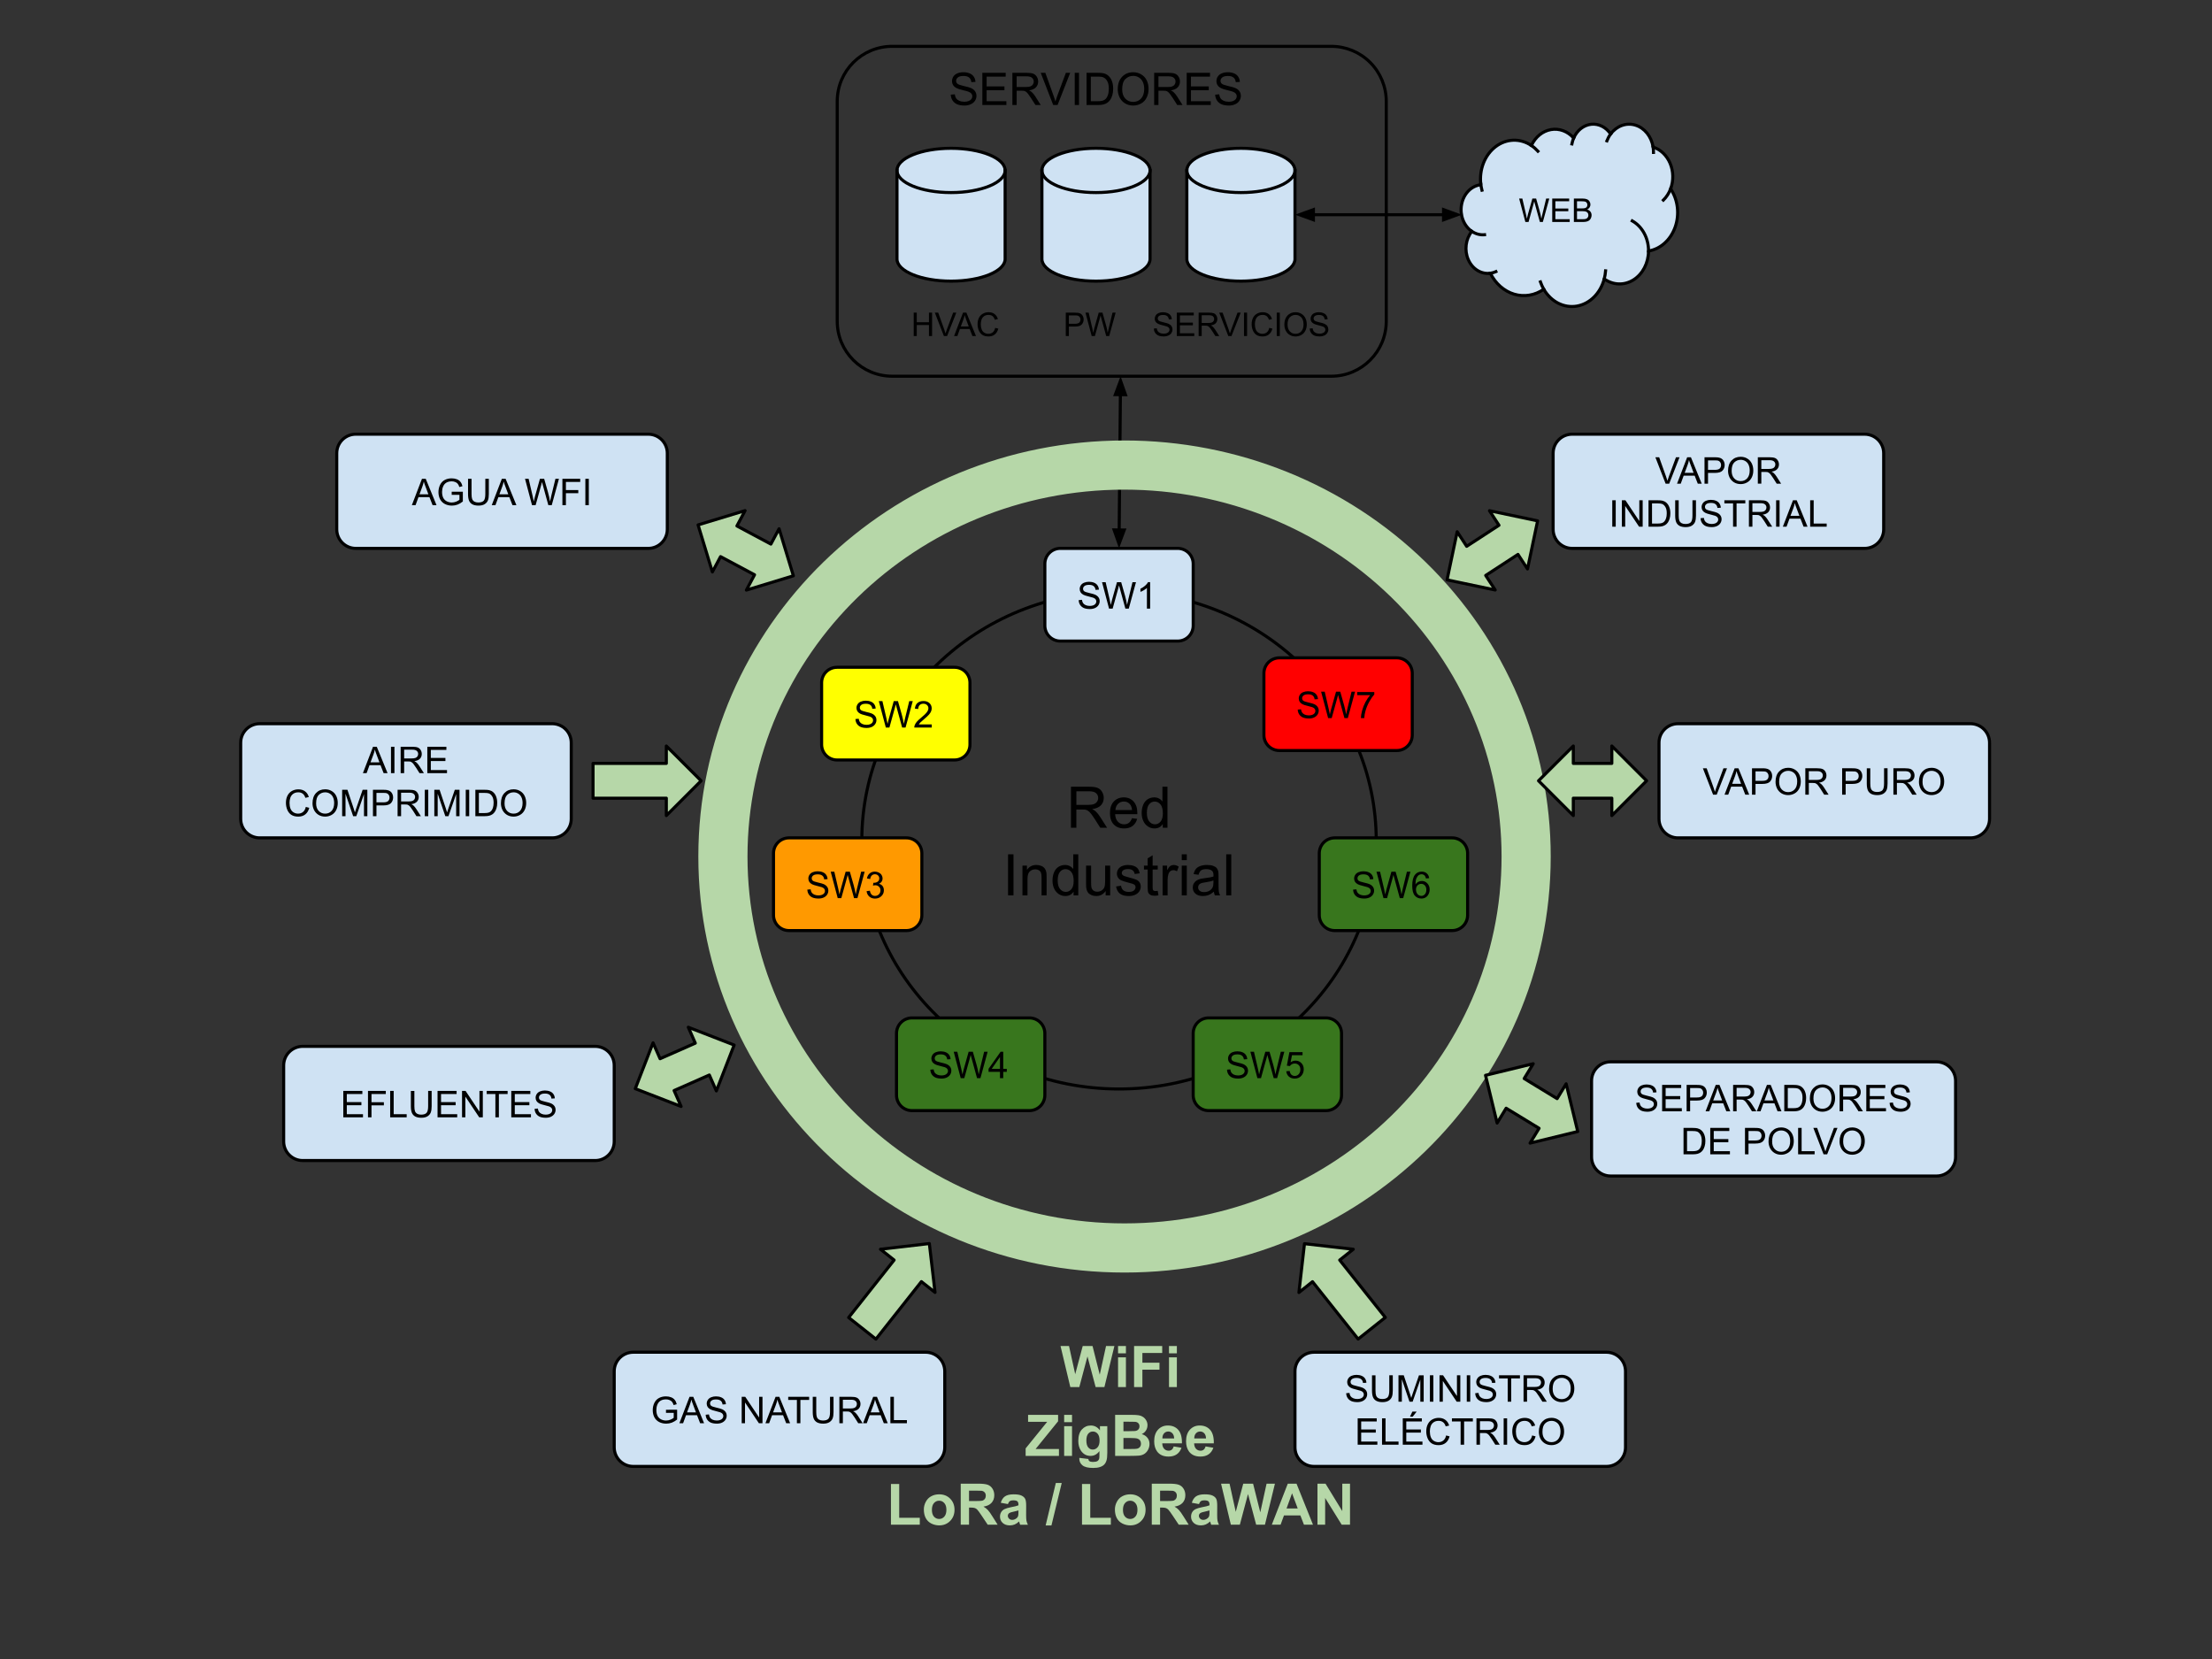 <svg version="1.1" viewBox="0.0 0.0 720.0 540.0" fill="none" stroke="none" stroke-linecap="square" stroke-miterlimit="10" xmlns:xlink="http://www.w3.org/1999/xlink" xmlns="http://www.w3.org/2000/svg"><rect x="0.0" y="0.0" width="720.0" height="540.0" fill="#333333" stroke="none"/><clipPath id="p.0"><path d="m0 0l720.0 0l0 540.0l-720.0 0l0 -540.0z" clip-rule="nonzero"/></clipPath><g clip-path="url(#p.0)"><path fill="#000000" fill-opacity="0.0" d="m0 0l720.0 0l0 540.0l-720.0 0z" fill-rule="evenodd"/><path fill="#000000" fill-opacity="0.0" d="m272.514 32.979l0 0c0 -9.883 8.012 -17.895 17.895 -17.895l142.918 0c4.746 0 9.298 1.885 12.654 5.241c3.356 3.356 5.241 7.908 5.241 12.654l0 71.579c0 9.883 -8.012 17.895 -17.895 17.895l-142.918 0c-9.883 0 -17.895 -8.012 -17.895 -17.895z" fill-rule="evenodd"/><path stroke="#000000" stroke-width="1.0" stroke-linejoin="round" stroke-linecap="butt" d="m272.514 32.979l0 0c0 -9.883 8.012 -17.895 17.895 -17.895l142.918 0c4.746 0 9.298 1.885 12.654 5.241c3.356 3.356 5.241 7.908 5.241 12.654l0 71.579c0 9.883 -8.012 17.895 -17.895 17.895l-142.918 0c-9.883 0 -17.895 -8.012 -17.895 -17.895z" fill-rule="evenodd"/><path fill="#000000" fill-opacity="0.0" d="m280.521 273.517l0 0c0 -44.705 37.481 -80.945 83.717 -80.945l0 0c22.203 0 43.497 8.528 59.197 23.708c15.7 15.18 24.52 35.769 24.52 57.237l0 0c0 44.705 -37.481 80.945 -83.717 80.945l0 0c-46.235 0 -83.717 -36.24 -83.717 -80.945z" fill-rule="evenodd"/><path stroke="#000000" stroke-width="1.0" stroke-linejoin="round" stroke-linecap="butt" d="m280.521 273.517l0 0c0 -44.705 37.481 -80.945 83.717 -80.945l0 0c22.203 0 43.497 8.528 59.197 23.708c15.7 15.18 24.52 35.769 24.52 57.237l0 0c0 44.705 -37.481 80.945 -83.717 80.945l0 0c-46.235 0 -83.717 -36.24 -83.717 -80.945z" fill-rule="evenodd"/><path fill="#000000" d="m348.594 269.437l0 -13.359l5.922 0q1.781 0 2.703 0.359q0.938 0.359 1.484 1.281q0.562 0.906 0.562 2.016q0 1.406 -0.922 2.391q-0.922 0.969 -2.844 1.234q0.703 0.344 1.078 0.672q0.766 0.703 1.453 1.766l2.328 3.641l-2.219 0l-1.766 -2.781q-0.781 -1.203 -1.281 -1.828q-0.5 -0.641 -0.906 -0.891q-0.391 -0.266 -0.797 -0.359q-0.297 -0.078 -0.984 -0.078l-2.047 0l0 5.938l-1.766 0zm1.766 -7.453l3.797 0q1.219 0 1.891 -0.25q0.688 -0.266 1.047 -0.812q0.359 -0.547 0.359 -1.188q0 -0.953 -0.688 -1.562q-0.688 -0.609 -2.188 -0.609l-4.219 0l0 4.422zm18.098 4.344l1.688 0.203q-0.406 1.484 -1.484 2.312q-1.078 0.812 -2.766 0.812q-2.125 0 -3.375 -1.297q-1.234 -1.312 -1.234 -3.672q0 -2.453 1.25 -3.797q1.266 -1.344 3.266 -1.344q1.938 0 3.156 1.328q1.234 1.312 1.234 3.703q0 0.156 0 0.438l-7.219 0q0.094 1.594 0.906 2.453q0.812 0.844 2.016 0.844q0.906 0 1.547 -0.469q0.641 -0.484 1.016 -1.516zm-5.391 -2.656l5.406 0q-0.109 -1.219 -0.625 -1.828q-0.781 -0.953 -2.031 -0.953q-1.125 0 -1.906 0.766q-0.766 0.75 -0.844 2.016zm15.407 5.766l0 -1.219q-0.906 1.438 -2.703 1.438q-1.156 0 -2.125 -0.641q-0.969 -0.641 -1.5 -1.781q-0.531 -1.141 -0.531 -2.625q0 -1.453 0.484 -2.625q0.484 -1.188 1.438 -1.812q0.969 -0.625 2.172 -0.625q0.875 0 1.547 0.375q0.688 0.359 1.109 0.953l0 -4.797l1.641 0l0 13.359l-1.531 0zm-5.172 -4.828q0 1.859 0.781 2.781q0.781 0.922 1.844 0.922q1.078 0 1.828 -0.875q0.75 -0.891 0.75 -2.688q0 -1.984 -0.766 -2.906q-0.766 -0.938 -1.891 -0.938q-1.078 0 -1.812 0.891q-0.734 0.891 -0.734 2.812z" fill-rule="nonzero"/><path fill="#000000" d="m328.122 291.437l0 -13.359l1.766 0l0 13.359l-1.766 0zm4.683 0l0 -9.672l1.469 0l0 1.375q1.062 -1.594 3.078 -1.594q0.875 0 1.609 0.312q0.734 0.312 1.094 0.828q0.375 0.5 0.516 1.203q0.094 0.453 0.094 1.594l0 5.953l-1.641 0l0 -5.891q0 -1.0 -0.203 -1.484q-0.188 -0.5 -0.672 -0.797q-0.484 -0.297 -1.141 -0.297q-1.047 0 -1.812 0.672q-0.75 0.656 -0.75 2.516l0 5.281l-1.641 0zm16.641 0l0 -1.219q-0.906 1.438 -2.703 1.438q-1.156 0 -2.125 -0.641q-0.969 -0.641 -1.5 -1.781q-0.531 -1.141 -0.531 -2.625q0 -1.453 0.484 -2.625q0.484 -1.188 1.438 -1.812q0.969 -0.625 2.172 -0.625q0.875 0 1.547 0.375q0.688 0.359 1.109 0.953l0 -4.797l1.641 0l0 13.359l-1.531 0zm-5.172 -4.828q0 1.859 0.781 2.781q0.781 0.922 1.844 0.922q1.078 0 1.828 -0.875q0.75 -0.891 0.75 -2.688q0 -1.984 -0.766 -2.906q-0.766 -0.938 -1.891 -0.938q-1.078 0 -1.812 0.891q-0.734 0.891 -0.734 2.812zm15.61 4.828l0 -1.422q-1.125 1.641 -3.062 1.641q-0.859 0 -1.609 -0.328q-0.734 -0.328 -1.094 -0.828q-0.359 -0.5 -0.5 -1.219q-0.109 -0.469 -0.109 -1.531l0 -5.984l1.641 0l0 5.359q0 1.281 0.109 1.734q0.156 0.641 0.656 1.016q0.5 0.375 1.234 0.375q0.734 0 1.375 -0.375q0.656 -0.391 0.922 -1.031q0.266 -0.656 0.266 -1.891l0 -5.188l1.641 0l0 9.672l-1.469 0zm3.391 -2.891l1.625 -0.25q0.125 0.969 0.75 1.5q0.625 0.516 1.75 0.516q1.125 0 1.672 -0.453q0.547 -0.469 0.547 -1.094q0 -0.547 -0.484 -0.875q-0.328 -0.219 -1.672 -0.547q-1.812 -0.469 -2.516 -0.797q-0.688 -0.328 -1.047 -0.906q-0.359 -0.594 -0.359 -1.312q0 -0.641 0.297 -1.188q0.297 -0.562 0.812 -0.922q0.375 -0.281 1.031 -0.469q0.672 -0.203 1.422 -0.203q1.141 0 2.0 0.328q0.859 0.328 1.266 0.891q0.422 0.562 0.578 1.5l-1.609 0.219q-0.109 -0.75 -0.641 -1.172q-0.516 -0.422 -1.469 -0.422q-1.141 0 -1.625 0.375q-0.469 0.375 -0.469 0.875q0 0.312 0.188 0.578q0.203 0.266 0.641 0.438q0.234 0.094 1.438 0.422q1.75 0.453 2.438 0.75q0.688 0.297 1.078 0.859q0.391 0.562 0.391 1.406q0 0.828 -0.484 1.547q-0.469 0.719 -1.375 1.125q-0.906 0.391 -2.047 0.391q-1.875 0 -2.875 -0.781q-0.984 -0.781 -1.25 -2.328zm13.562 1.422l0.234 1.453q-0.688 0.141 -1.234 0.141q-0.891 0 -1.391 -0.281q-0.484 -0.281 -0.688 -0.734q-0.203 -0.469 -0.203 -1.938l0 -5.578l-1.203 0l0 -1.266l1.203 0l0 -2.391l1.625 -0.984l0 3.375l1.656 0l0 1.266l-1.656 0l0 5.672q0 0.688 0.078 0.891q0.094 0.203 0.281 0.328q0.203 0.109 0.578 0.109q0.266 0 0.719 -0.062zm1.59 1.469l0 -9.672l1.469 0l0 1.469q0.562 -1.031 1.031 -1.359q0.484 -0.328 1.062 -0.328q0.828 0 1.688 0.531l-0.562 1.516q-0.609 -0.359 -1.203 -0.359q-0.547 0 -0.969 0.328q-0.422 0.328 -0.609 0.891q-0.281 0.875 -0.281 1.922l0 5.062l-1.625 0zm6.228 -11.469l0 -1.891l1.641 0l0 1.891l-1.641 0zm0 11.469l0 -9.672l1.641 0l0 9.672l-1.641 0zm10.457 -1.188q-0.922 0.766 -1.766 1.094q-0.828 0.312 -1.797 0.312q-1.594 0 -2.453 -0.781q-0.859 -0.781 -0.859 -1.984q0 -0.719 0.328 -1.297q0.328 -0.594 0.844 -0.938q0.531 -0.359 1.188 -0.547q0.469 -0.125 1.453 -0.25q1.984 -0.234 2.922 -0.562q0.016 -0.344 0.016 -0.422q0 -1.0 -0.469 -1.422q-0.625 -0.547 -1.875 -0.547q-1.156 0 -1.703 0.406q-0.547 0.406 -0.812 1.422l-1.609 -0.219q0.219 -1.016 0.719 -1.641q0.5 -0.641 1.453 -0.984q0.953 -0.344 2.188 -0.344q1.25 0 2.016 0.297q0.781 0.281 1.141 0.734q0.375 0.438 0.516 1.109q0.078 0.422 0.078 1.516l0 2.188q0 2.281 0.109 2.891q0.109 0.594 0.406 1.156l-1.703 0q-0.266 -0.516 -0.328 -1.188zm-0.141 -3.672q-0.891 0.375 -2.672 0.625q-1.016 0.141 -1.438 0.328q-0.422 0.188 -0.656 0.531q-0.219 0.344 -0.219 0.781q0 0.656 0.5 1.094q0.5 0.438 1.453 0.438q0.938 0 1.672 -0.406q0.75 -0.422 1.094 -1.141q0.266 -0.562 0.266 -1.641l0 -0.609zm4.157 4.859l0 -13.359l1.641 0l0 13.359l-1.641 0z" fill-rule="nonzero"/><path fill="#cfe2f3" d="m291.969 55.475l0 0c0 -3.98 7.879 -7.207 17.598 -7.207c9.719 0 17.598 3.227 17.598 7.207l0 28.828c0 3.98 -7.879 7.207 -17.598 7.207c-9.719 0 -17.598 -3.227 -17.598 -7.207z" fill-rule="evenodd"/><path fill="#000000" fill-opacity="0.0" d="m327.165 55.475l0 0c0 3.98 -7.879 7.207 -17.598 7.207c-9.719 0 -17.598 -3.227 -17.598 -7.207" fill-rule="evenodd"/><path fill="#000000" fill-opacity="0.0" d="m291.969 55.475l0 0c0 -3.98 7.879 -7.207 17.598 -7.207c9.719 0 17.598 3.227 17.598 7.207l0 28.828c0 3.98 -7.879 7.207 -17.598 7.207c-9.719 0 -17.598 -3.227 -17.598 -7.207z" fill-rule="evenodd"/><path stroke="#000000" stroke-width="1.0" stroke-linejoin="round" stroke-linecap="butt" d="m327.165 55.475l0 0c0 3.98 -7.879 7.207 -17.598 7.207c-9.719 0 -17.598 -3.227 -17.598 -7.207" fill-rule="evenodd"/><path stroke="#000000" stroke-width="1.0" stroke-linejoin="round" stroke-linecap="butt" d="m291.969 55.475l0 0c0 -3.98 7.879 -7.207 17.598 -7.207c9.719 0 17.598 3.227 17.598 7.207l0 28.828c0 3.98 -7.879 7.207 -17.598 7.207c-9.719 0 -17.598 -3.227 -17.598 -7.207z" fill-rule="evenodd"/><path fill="#cfe2f3" d="m340.096 183.525l0 0c0 -2.777 2.251 -5.029 5.029 -5.029l38.226 0c1.334 0 2.613 0.53 3.556 1.473c0.943 0.943 1.473 2.222 1.473 3.556l0 20.115c0 2.777 -2.251 5.029 -5.029 5.029l-38.226 0c-2.777 0 -5.029 -2.252 -5.029 -5.029z" fill-rule="evenodd"/><path stroke="#000000" stroke-width="1.0" stroke-linejoin="round" stroke-linecap="butt" d="m340.096 183.525l0 0c0 -2.777 2.251 -5.029 5.029 -5.029l38.226 0c1.334 0 2.613 0.53 3.556 1.473c0.943 0.943 1.473 2.222 1.473 3.556l0 20.115c0 2.777 -2.251 5.029 -5.029 5.029l-38.226 0c-2.777 0 -5.029 -2.252 -5.029 -5.029z" fill-rule="evenodd"/><path fill="#000000" d="m351.116 195.337l1.062 -0.094q0.078 0.656 0.359 1.062q0.281 0.406 0.859 0.672q0.594 0.25 1.328 0.25q0.641 0 1.141 -0.188q0.5 -0.203 0.734 -0.531q0.25 -0.344 0.25 -0.734q0 -0.406 -0.234 -0.703q-0.234 -0.312 -0.766 -0.516q-0.359 -0.141 -1.547 -0.422q-1.172 -0.281 -1.641 -0.531q-0.625 -0.328 -0.922 -0.797q-0.297 -0.484 -0.297 -1.078q0 -0.641 0.359 -1.203q0.375 -0.578 1.078 -0.859q0.719 -0.297 1.578 -0.297q0.953 0 1.688 0.312q0.734 0.297 1.125 0.906q0.391 0.594 0.422 1.344l-1.094 0.078q-0.094 -0.812 -0.609 -1.219q-0.5 -0.422 -1.484 -0.422q-1.031 0 -1.5 0.375q-0.469 0.375 -0.469 0.906q0 0.469 0.328 0.766q0.328 0.297 1.703 0.609q1.391 0.312 1.906 0.547q0.75 0.359 1.109 0.891q0.359 0.516 0.359 1.219q0 0.688 -0.391 1.297q-0.391 0.594 -1.125 0.938q-0.734 0.328 -1.656 0.328q-1.172 0 -1.969 -0.328q-0.781 -0.344 -1.234 -1.031q-0.438 -0.688 -0.453 -1.547zm9.879 2.766l-2.281 -8.594l1.172 0l1.312 5.641q0.203 0.875 0.359 1.75q0.328 -1.375 0.391 -1.594l1.625 -5.797l1.375 0l1.234 4.344q0.453 1.625 0.672 3.047q0.156 -0.812 0.422 -1.875l1.344 -5.516l1.141 0l-2.344 8.594l-1.109 0l-1.797 -6.547q-0.234 -0.812 -0.281 -1.0q-0.125 0.578 -0.25 1.0l-1.812 6.547l-1.172 0zm13.373 0l-1.047 0l0 -6.719q-0.391 0.359 -1.016 0.734q-0.609 0.359 -1.094 0.531l0 -1.016q0.875 -0.422 1.531 -1.0q0.672 -0.594 0.953 -1.156l0.672 0l0 8.625z" fill-rule="nonzero"/><path fill="#ff0000" d="m411.4 219.155l0 0c0 -2.777 2.251 -5.029 5.029 -5.029l38.226 0c1.334 0 2.613 0.53 3.556 1.473c0.943 0.943 1.473 2.222 1.473 3.556l0 20.115c0 2.777 -2.251 5.029 -5.029 5.029l-38.226 0c-2.777 0 -5.029 -2.251 -5.029 -5.029z" fill-rule="evenodd"/><path stroke="#000000" stroke-width="1.0" stroke-linejoin="round" stroke-linecap="butt" d="m411.4 219.155l0 0c0 -2.777 2.251 -5.029 5.029 -5.029l38.226 0c1.334 0 2.613 0.53 3.556 1.473c0.943 0.943 1.473 2.222 1.473 3.556l0 20.115c0 2.777 -2.251 5.029 -5.029 5.029l-38.226 0c-2.777 0 -5.029 -2.251 -5.029 -5.029z" fill-rule="evenodd"/><path fill="#000000" d="m422.42 230.967l1.062 -0.094q0.078 0.656 0.359 1.062q0.281 0.406 0.859 0.672q0.594 0.25 1.328 0.25q0.641 0 1.141 -0.188q0.5 -0.203 0.734 -0.531q0.25 -0.344 0.25 -0.734q0 -0.406 -0.234 -0.703q-0.234 -0.312 -0.766 -0.516q-0.359 -0.141 -1.547 -0.422q-1.172 -0.281 -1.641 -0.531q-0.625 -0.328 -0.922 -0.797q-0.297 -0.484 -0.297 -1.078q0 -0.641 0.359 -1.203q0.375 -0.578 1.078 -0.859q0.719 -0.297 1.578 -0.297q0.953 0 1.688 0.312q0.734 0.297 1.125 0.906q0.391 0.594 0.422 1.344l-1.094 0.078q-0.094 -0.812 -0.609 -1.219q-0.5 -0.422 -1.484 -0.422q-1.031 0 -1.5 0.375q-0.469 0.375 -0.469 0.906q0 0.469 0.328 0.766q0.328 0.297 1.703 0.609q1.391 0.312 1.906 0.547q0.75 0.359 1.109 0.891q0.359 0.516 0.359 1.219q0 0.688 -0.391 1.297q-0.391 0.594 -1.125 0.938q-0.734 0.328 -1.656 0.328q-1.172 0 -1.969 -0.328q-0.781 -0.344 -1.234 -1.031q-0.438 -0.688 -0.453 -1.547zm9.879 2.766l-2.281 -8.594l1.172 0l1.312 5.641q0.203 0.875 0.359 1.75q0.328 -1.375 0.391 -1.594l1.625 -5.797l1.375 0l1.234 4.344q0.453 1.625 0.672 3.047q0.156 -0.812 0.422 -1.875l1.344 -5.516l1.141 0l-2.344 8.594l-1.109 0l-1.797 -6.547q-0.234 -0.812 -0.281 -1.0q-0.125 0.578 -0.25 1.0l-1.812 6.547l-1.172 0zm9.467 -7.469l0 -1.016l5.562 0l0 0.828q-0.812 0.875 -1.625 2.328q-0.797 1.438 -1.234 2.969q-0.328 1.078 -0.406 2.359l-1.094 0q0.016 -1.016 0.391 -2.453q0.391 -1.438 1.094 -2.766q0.719 -1.328 1.531 -2.25l-4.219 0z" fill-rule="nonzero"/><path fill="#ffff00" d="m267.434 222.228l0 0c0 -2.777 2.251 -5.029 5.029 -5.029l38.226 0c1.334 0 2.613 0.53 3.556 1.473c0.943 0.943 1.473 2.222 1.473 3.556l0 20.115c0 2.777 -2.251 5.029 -5.029 5.029l-38.226 0c-2.777 0 -5.029 -2.251 -5.029 -5.029z" fill-rule="evenodd"/><path stroke="#000000" stroke-width="1.0" stroke-linejoin="round" stroke-linecap="butt" d="m267.434 222.228l0 0c0 -2.777 2.251 -5.029 5.029 -5.029l38.226 0c1.334 0 2.613 0.53 3.556 1.473c0.943 0.943 1.473 2.222 1.473 3.556l0 20.115c0 2.777 -2.251 5.029 -5.029 5.029l-38.226 0c-2.777 0 -5.029 -2.251 -5.029 -5.029z" fill-rule="evenodd"/><path fill="#000000" d="m278.454 234.04l1.062 -0.094q0.078 0.656 0.359 1.062q0.281 0.406 0.859 0.672q0.594 0.25 1.328 0.25q0.641 0 1.141 -0.188q0.5 -0.203 0.734 -0.531q0.25 -0.344 0.25 -0.734q0 -0.406 -0.234 -0.703q-0.234 -0.312 -0.766 -0.516q-0.359 -0.141 -1.547 -0.422q-1.172 -0.281 -1.641 -0.531q-0.625 -0.328 -0.922 -0.797q-0.297 -0.484 -0.297 -1.078q0 -0.641 0.359 -1.203q0.375 -0.578 1.078 -0.859q0.719 -0.297 1.578 -0.297q0.953 0 1.688 0.312q0.734 0.297 1.125 0.906q0.391 0.594 0.422 1.344l-1.094 0.078q-0.094 -0.812 -0.609 -1.219q-0.5 -0.422 -1.484 -0.422q-1.031 0 -1.5 0.375q-0.469 0.375 -0.469 0.906q0 0.469 0.328 0.766q0.328 0.297 1.703 0.609q1.391 0.312 1.906 0.547q0.75 0.359 1.109 0.891q0.359 0.516 0.359 1.219q0 0.688 -0.391 1.297q-0.391 0.594 -1.125 0.938q-0.734 0.328 -1.656 0.328q-1.172 0 -1.969 -0.328q-0.781 -0.344 -1.234 -1.031q-0.438 -0.688 -0.453 -1.547zm9.879 2.766l-2.281 -8.594l1.172 0l1.312 5.641q0.203 0.875 0.359 1.75q0.328 -1.375 0.391 -1.594l1.625 -5.797l1.375 0l1.234 4.344q0.453 1.625 0.672 3.047q0.156 -0.812 0.422 -1.875l1.344 -5.516l1.141 0l-2.344 8.594l-1.109 0l-1.797 -6.547q-0.234 -0.812 -0.281 -1.0q-0.125 0.578 -0.25 1.0l-1.812 6.547l-1.172 0zm14.951 -1.016l0 1.016l-5.688 0q0 -0.375 0.125 -0.734q0.219 -0.578 0.688 -1.141q0.484 -0.562 1.391 -1.297q1.406 -1.156 1.891 -1.828q0.5 -0.672 0.5 -1.266q0 -0.625 -0.453 -1.047q-0.453 -0.438 -1.172 -0.438q-0.766 0 -1.219 0.453q-0.453 0.453 -0.469 1.266l-1.078 -0.109q0.109 -1.219 0.828 -1.844q0.734 -0.641 1.969 -0.641q1.234 0 1.953 0.688q0.719 0.688 0.719 1.703q0 0.516 -0.219 1.016q-0.203 0.484 -0.703 1.047q-0.484 0.547 -1.609 1.5q-0.953 0.797 -1.234 1.094q-0.266 0.281 -0.438 0.562l4.219 0z" fill-rule="nonzero"/><path fill="#38761d" d="m429.421 277.755l0 0c0 -2.777 2.251 -5.029 5.029 -5.029l38.226 0c1.334 0 2.613 0.53 3.556 1.473c0.943 0.943 1.473 2.222 1.473 3.556l0 20.115c0 2.777 -2.251 5.029 -5.029 5.029l-38.226 0c-2.777 0 -5.029 -2.251 -5.029 -5.029z" fill-rule="evenodd"/><path stroke="#000000" stroke-width="1.0" stroke-linejoin="round" stroke-linecap="butt" d="m429.421 277.755l0 0c0 -2.777 2.251 -5.029 5.029 -5.029l38.226 0c1.334 0 2.613 0.53 3.556 1.473c0.943 0.943 1.473 2.222 1.473 3.556l0 20.115c0 2.777 -2.251 5.029 -5.029 5.029l-38.226 0c-2.777 0 -5.029 -2.251 -5.029 -5.029z" fill-rule="evenodd"/><path fill="#000000" d="m440.441 289.567l1.062 -0.094q0.078 0.656 0.359 1.062q0.281 0.406 0.859 0.672q0.594 0.25 1.328 0.25q0.641 0 1.141 -0.188q0.5 -0.203 0.734 -0.531q0.25 -0.344 0.25 -0.734q0 -0.406 -0.234 -0.703q-0.234 -0.312 -0.766 -0.516q-0.359 -0.141 -1.547 -0.422q-1.172 -0.281 -1.641 -0.531q-0.625 -0.328 -0.922 -0.797q-0.297 -0.484 -0.297 -1.078q0 -0.641 0.359 -1.203q0.375 -0.578 1.078 -0.859q0.719 -0.297 1.578 -0.297q0.953 0 1.688 0.312q0.734 0.297 1.125 0.906q0.391 0.594 0.422 1.344l-1.094 0.078q-0.094 -0.812 -0.609 -1.219q-0.5 -0.422 -1.484 -0.422q-1.031 0 -1.5 0.375q-0.469 0.375 -0.469 0.906q0 0.469 0.328 0.766q0.328 0.297 1.703 0.609q1.391 0.312 1.906 0.547q0.75 0.359 1.109 0.891q0.359 0.516 0.359 1.219q0 0.688 -0.391 1.297q-0.391 0.594 -1.125 0.938q-0.734 0.328 -1.656 0.328q-1.172 0 -1.969 -0.328q-0.781 -0.344 -1.234 -1.031q-0.438 -0.688 -0.453 -1.547zm9.879 2.766l-2.281 -8.594l1.172 0l1.312 5.641q0.203 0.875 0.359 1.75q0.328 -1.375 0.391 -1.594l1.625 -5.797l1.375 0l1.234 4.344q0.453 1.625 0.672 3.047q0.156 -0.812 0.422 -1.875l1.344 -5.516l1.141 0l-2.344 8.594l-1.109 0l-1.797 -6.547q-0.234 -0.812 -0.281 -1.0q-0.125 0.578 -0.25 1.0l-1.812 6.547l-1.172 0zm14.873 -6.484l-1.047 0.078q-0.141 -0.625 -0.391 -0.906q-0.438 -0.453 -1.062 -0.453q-0.5 0 -0.891 0.281q-0.484 0.375 -0.781 1.078q-0.281 0.688 -0.297 1.969q0.375 -0.578 0.922 -0.859q0.562 -0.281 1.172 -0.281q1.047 0 1.781 0.781q0.75 0.781 0.75 2.0q0 0.812 -0.359 1.516q-0.344 0.688 -0.953 1.062q-0.609 0.359 -1.375 0.359q-1.328 0 -2.156 -0.969q-0.828 -0.969 -0.828 -3.188q0 -2.5 0.922 -3.625q0.797 -0.984 2.156 -0.984q1.016 0 1.656 0.578q0.656 0.562 0.781 1.562zm-4.297 3.703q0 0.547 0.219 1.047q0.234 0.484 0.641 0.75q0.422 0.266 0.891 0.266q0.656 0 1.141 -0.531q0.484 -0.547 0.484 -1.469q0 -0.891 -0.484 -1.406q-0.469 -0.516 -1.188 -0.516q-0.719 0 -1.219 0.516q-0.484 0.516 -0.484 1.344z" fill-rule="nonzero"/><path fill="#ff9900" d="m251.776 277.755l0 0c0 -2.777 2.252 -5.029 5.029 -5.029l38.226 0c1.334 0 2.613 0.53 3.556 1.473c0.943 0.943 1.473 2.222 1.473 3.556l0 20.115c0 2.777 -2.251 5.029 -5.029 5.029l-38.226 0c-2.777 0 -5.029 -2.251 -5.029 -5.029z" fill-rule="evenodd"/><path stroke="#000000" stroke-width="1.0" stroke-linejoin="round" stroke-linecap="butt" d="m251.776 277.755l0 0c0 -2.777 2.252 -5.029 5.029 -5.029l38.226 0c1.334 0 2.613 0.53 3.556 1.473c0.943 0.943 1.473 2.222 1.473 3.556l0 20.115c0 2.777 -2.251 5.029 -5.029 5.029l-38.226 0c-2.777 0 -5.029 -2.251 -5.029 -5.029z" fill-rule="evenodd"/><path fill="#000000" d="m262.795 289.567l1.062 -0.094q0.078 0.656 0.359 1.062q0.281 0.406 0.859 0.672q0.594 0.25 1.328 0.25q0.641 0 1.141 -0.188q0.5 -0.203 0.734 -0.531q0.25 -0.344 0.25 -0.734q0 -0.406 -0.234 -0.703q-0.234 -0.312 -0.766 -0.516q-0.359 -0.141 -1.547 -0.422q-1.172 -0.281 -1.641 -0.531q-0.625 -0.328 -0.922 -0.797q-0.297 -0.484 -0.297 -1.078q0 -0.641 0.359 -1.203q0.375 -0.578 1.078 -0.859q0.719 -0.297 1.578 -0.297q0.953 0 1.688 0.312q0.734 0.297 1.125 0.906q0.391 0.594 0.422 1.344l-1.094 0.078q-0.094 -0.812 -0.609 -1.219q-0.5 -0.422 -1.484 -0.422q-1.031 0 -1.5 0.375q-0.469 0.375 -0.469 0.906q0 0.469 0.328 0.766q0.328 0.297 1.703 0.609q1.391 0.312 1.906 0.547q0.75 0.359 1.109 0.891q0.359 0.516 0.359 1.219q0 0.688 -0.391 1.297q-0.391 0.594 -1.125 0.938q-0.734 0.328 -1.656 0.328q-1.172 0 -1.969 -0.328q-0.781 -0.344 -1.234 -1.031q-0.438 -0.688 -0.453 -1.547zm9.879 2.766l-2.281 -8.594l1.172 0l1.312 5.641q0.203 0.875 0.359 1.75q0.328 -1.375 0.391 -1.594l1.625 -5.797l1.375 0l1.234 4.344q0.453 1.625 0.672 3.047q0.156 -0.812 0.422 -1.875l1.344 -5.516l1.141 0l-2.344 8.594l-1.109 0l-1.797 -6.547q-0.234 -0.812 -0.281 -1.0q-0.125 0.578 -0.25 1.0l-1.812 6.547l-1.172 0zm9.404 -2.266l1.062 -0.141q0.172 0.891 0.609 1.297q0.438 0.391 1.062 0.391q0.75 0 1.266 -0.516q0.516 -0.516 0.516 -1.281q0 -0.719 -0.484 -1.188q-0.469 -0.484 -1.203 -0.484q-0.297 0 -0.75 0.125l0.125 -0.938q0.109 0.016 0.172 0.016q0.672 0 1.203 -0.344q0.547 -0.359 0.547 -1.094q0 -0.578 -0.391 -0.953q-0.391 -0.391 -1.016 -0.391q-0.609 0 -1.031 0.391q-0.406 0.391 -0.516 1.156l-1.062 -0.188q0.188 -1.047 0.875 -1.625q0.688 -0.594 1.703 -0.594q0.703 0 1.297 0.312q0.594 0.297 0.906 0.812q0.312 0.516 0.312 1.109q0 0.547 -0.297 1.016q-0.297 0.453 -0.875 0.719q0.75 0.172 1.172 0.734q0.422 0.547 0.422 1.391q0 1.125 -0.828 1.906q-0.812 0.781 -2.062 0.781q-1.125 0 -1.875 -0.672q-0.75 -0.688 -0.859 -1.75z" fill-rule="nonzero"/><path fill="#38761d" d="m388.379 336.357l0 0c0 -2.777 2.251 -5.029 5.029 -5.029l38.226 0c1.334 0 2.613 0.53 3.556 1.473c0.943 0.943 1.473 2.222 1.473 3.556l0 20.115c0 2.777 -2.251 5.029 -5.029 5.029l-38.226 0c-2.777 0 -5.029 -2.251 -5.029 -5.029z" fill-rule="evenodd"/><path stroke="#000000" stroke-width="1.0" stroke-linejoin="round" stroke-linecap="butt" d="m388.379 336.357l0 0c0 -2.777 2.251 -5.029 5.029 -5.029l38.226 0c1.334 0 2.613 0.53 3.556 1.473c0.943 0.943 1.473 2.222 1.473 3.556l0 20.115c0 2.777 -2.251 5.029 -5.029 5.029l-38.226 0c-2.777 0 -5.029 -2.251 -5.029 -5.029z" fill-rule="evenodd"/><path fill="#000000" d="m399.399 348.169l1.062 -0.094q0.078 0.656 0.359 1.062q0.281 0.406 0.859 0.672q0.594 0.25 1.328 0.25q0.641 0 1.141 -0.188q0.5 -0.203 0.734 -0.531q0.25 -0.344 0.25 -0.734q0 -0.406 -0.234 -0.703q-0.234 -0.312 -0.766 -0.516q-0.359 -0.141 -1.547 -0.422q-1.172 -0.281 -1.641 -0.531q-0.625 -0.328 -0.922 -0.797q-0.297 -0.484 -0.297 -1.078q0 -0.641 0.359 -1.203q0.375 -0.578 1.078 -0.859q0.719 -0.297 1.578 -0.297q0.953 0 1.688 0.312q0.734 0.297 1.125 0.906q0.391 0.594 0.422 1.344l-1.094 0.078q-0.094 -0.812 -0.609 -1.219q-0.5 -0.422 -1.484 -0.422q-1.031 0 -1.5 0.375q-0.469 0.375 -0.469 0.906q0 0.469 0.328 0.766q0.328 0.297 1.703 0.609q1.391 0.312 1.906 0.547q0.75 0.359 1.109 0.891q0.359 0.516 0.359 1.219q0 0.688 -0.391 1.297q-0.391 0.594 -1.125 0.938q-0.734 0.328 -1.656 0.328q-1.172 0 -1.969 -0.328q-0.781 -0.344 -1.234 -1.031q-0.438 -0.688 -0.453 -1.547zm9.879 2.766l-2.281 -8.594l1.172 0l1.312 5.641q0.203 0.875 0.359 1.75q0.328 -1.375 0.391 -1.594l1.625 -5.797l1.375 0l1.234 4.344q0.453 1.625 0.672 3.047q0.156 -0.812 0.422 -1.875l1.344 -5.516l1.141 0l-2.344 8.594l-1.109 0l-1.797 -6.547q-0.234 -0.812 -0.281 -1.0q-0.125 0.578 -0.25 1.0l-1.812 6.547l-1.172 0zm9.404 -2.25l1.109 -0.094q0.125 0.812 0.562 1.219q0.453 0.406 1.094 0.406q0.75 0 1.281 -0.578q0.531 -0.578 0.531 -1.516q0 -0.906 -0.516 -1.422q-0.5 -0.531 -1.328 -0.531q-0.5 0 -0.922 0.234q-0.406 0.234 -0.641 0.594l-0.984 -0.125l0.828 -4.406l4.281 0l0 1.0l-3.438 0l-0.453 2.312q0.766 -0.547 1.609 -0.547q1.125 0 1.891 0.781q0.781 0.781 0.781 2.016q0 1.156 -0.672 2.016q-0.828 1.031 -2.25 1.031q-1.172 0 -1.922 -0.656q-0.734 -0.656 -0.844 -1.734z" fill-rule="nonzero"/><path fill="#38761d" d="m291.812 336.357l0 0c0 -2.777 2.251 -5.029 5.029 -5.029l38.226 0c1.334 0 2.613 0.53 3.556 1.473c0.943 0.943 1.473 2.222 1.473 3.556l0 20.115c0 2.777 -2.251 5.029 -5.029 5.029l-38.226 0c-2.777 0 -5.029 -2.251 -5.029 -5.029z" fill-rule="evenodd"/><path stroke="#000000" stroke-width="1.0" stroke-linejoin="round" stroke-linecap="butt" d="m291.812 336.357l0 0c0 -2.777 2.251 -5.029 5.029 -5.029l38.226 0c1.334 0 2.613 0.53 3.556 1.473c0.943 0.943 1.473 2.222 1.473 3.556l0 20.115c0 2.777 -2.251 5.029 -5.029 5.029l-38.226 0c-2.777 0 -5.029 -2.251 -5.029 -5.029z" fill-rule="evenodd"/><path fill="#000000" d="m302.832 348.169l1.062 -0.094q0.078 0.656 0.359 1.062q0.281 0.406 0.859 0.672q0.594 0.25 1.328 0.25q0.641 0 1.141 -0.188q0.5 -0.203 0.734 -0.531q0.25 -0.344 0.25 -0.734q0 -0.406 -0.234 -0.703q-0.234 -0.312 -0.766 -0.516q-0.359 -0.141 -1.547 -0.422q-1.172 -0.281 -1.641 -0.531q-0.625 -0.328 -0.922 -0.797q-0.297 -0.484 -0.297 -1.078q0 -0.641 0.359 -1.203q0.375 -0.578 1.078 -0.859q0.719 -0.297 1.578 -0.297q0.953 0 1.688 0.312q0.734 0.297 1.125 0.906q0.391 0.594 0.422 1.344l-1.094 0.078q-0.094 -0.812 -0.609 -1.219q-0.5 -0.422 -1.484 -0.422q-1.031 0 -1.5 0.375q-0.469 0.375 -0.469 0.906q0 0.469 0.328 0.766q0.328 0.297 1.703 0.609q1.391 0.312 1.906 0.547q0.75 0.359 1.109 0.891q0.359 0.516 0.359 1.219q0 0.688 -0.391 1.297q-0.391 0.594 -1.125 0.938q-0.734 0.328 -1.656 0.328q-1.172 0 -1.969 -0.328q-0.781 -0.344 -1.234 -1.031q-0.438 -0.688 -0.453 -1.547zm9.879 2.766l-2.281 -8.594l1.172 0l1.312 5.641q0.203 0.875 0.359 1.75q0.328 -1.375 0.391 -1.594l1.625 -5.797l1.375 0l1.234 4.344q0.453 1.625 0.672 3.047q0.156 -0.812 0.422 -1.875l1.344 -5.516l1.141 0l-2.344 8.594l-1.109 0l-1.797 -6.547q-0.234 -0.812 -0.281 -1.0q-0.125 0.578 -0.25 1.0l-1.812 6.547l-1.172 0zm12.779 0l0 -2.062l-3.719 0l0 -0.969l3.922 -5.562l0.859 0l0 5.562l1.156 0l0 0.969l-1.156 0l0 2.062l-1.062 0zm0 -3.031l0 -3.859l-2.688 3.859l2.688 0z" fill-rule="nonzero"/><path fill="#cfe2f3" d="m339.142 55.475l0 0c0 -3.98 7.879 -7.207 17.598 -7.207c9.719 0 17.598 3.227 17.598 7.207l0 28.828c0 3.98 -7.879 7.207 -17.598 7.207c-9.719 0 -17.598 -3.227 -17.598 -7.207z" fill-rule="evenodd"/><path fill="#000000" fill-opacity="0.0" d="m374.339 55.475l0 0c0 3.98 -7.879 7.207 -17.598 7.207c-9.719 0 -17.598 -3.227 -17.598 -7.207" fill-rule="evenodd"/><path fill="#000000" fill-opacity="0.0" d="m339.142 55.475l0 0c0 -3.98 7.879 -7.207 17.598 -7.207c9.719 0 17.598 3.227 17.598 7.207l0 28.828c0 3.98 -7.879 7.207 -17.598 7.207c-9.719 0 -17.598 -3.227 -17.598 -7.207z" fill-rule="evenodd"/><path stroke="#000000" stroke-width="1.0" stroke-linejoin="round" stroke-linecap="butt" d="m374.339 55.475l0 0c0 3.98 -7.879 7.207 -17.598 7.207c-9.719 0 -17.598 -3.227 -17.598 -7.207" fill-rule="evenodd"/><path stroke="#000000" stroke-width="1.0" stroke-linejoin="round" stroke-linecap="butt" d="m339.142 55.475l0 0c0 -3.98 7.879 -7.207 17.598 -7.207c9.719 0 17.598 3.227 17.598 7.207l0 28.828c0 3.98 -7.879 7.207 -17.598 7.207c-9.719 0 -17.598 -3.227 -17.598 -7.207z" fill-rule="evenodd"/><path fill="#cfe2f3" d="m386.315 55.475l0 0c0 -3.98 7.879 -7.207 17.598 -7.207c9.719 0 17.598 3.227 17.598 7.207l0 28.828c0 3.98 -7.879 7.207 -17.598 7.207c-9.719 0 -17.598 -3.227 -17.598 -7.207z" fill-rule="evenodd"/><path fill="#000000" fill-opacity="0.0" d="m421.512 55.475l0 0c0 3.98 -7.879 7.207 -17.598 7.207c-9.719 0 -17.598 -3.227 -17.598 -7.207" fill-rule="evenodd"/><path fill="#000000" fill-opacity="0.0" d="m386.315 55.475l0 0c0 -3.98 7.879 -7.207 17.598 -7.207c9.719 0 17.598 3.227 17.598 7.207l0 28.828c0 3.98 -7.879 7.207 -17.598 7.207c-9.719 0 -17.598 -3.227 -17.598 -7.207z" fill-rule="evenodd"/><path stroke="#000000" stroke-width="1.0" stroke-linejoin="round" stroke-linecap="butt" d="m421.512 55.475l0 0c0 3.98 -7.879 7.207 -17.598 7.207c-9.719 0 -17.598 -3.227 -17.598 -7.207" fill-rule="evenodd"/><path stroke="#000000" stroke-width="1.0" stroke-linejoin="round" stroke-linecap="butt" d="m386.315 55.475l0 0c0 -3.98 7.879 -7.207 17.598 -7.207c9.719 0 17.598 3.227 17.598 7.207l0 28.828c0 3.98 -7.879 7.207 -17.598 7.207c-9.719 0 -17.598 -3.227 -17.598 -7.207z" fill-rule="evenodd"/><path fill="#000000" fill-opacity="0.0" d="m288.142 11.102l137.197 0l0 37.165l-137.197 0z" fill-rule="evenodd"/><path fill="#000000" d="m309.477 30.807l1.312 -0.109q0.094 0.781 0.422 1.297q0.344 0.5 1.062 0.812q0.719 0.312 1.609 0.312q0.797 0 1.406 -0.234q0.609 -0.234 0.906 -0.641q0.297 -0.422 0.297 -0.906q0 -0.5 -0.297 -0.859q-0.281 -0.375 -0.938 -0.625q-0.422 -0.172 -1.875 -0.516q-1.438 -0.344 -2.016 -0.656q-0.75 -0.391 -1.125 -0.969q-0.359 -0.594 -0.359 -1.312q0 -0.797 0.438 -1.484q0.453 -0.688 1.312 -1.047q0.875 -0.359 1.938 -0.359q1.172 0 2.062 0.375q0.891 0.375 1.359 1.109q0.484 0.734 0.516 1.656l-1.328 0.094q-0.109 -1.0 -0.734 -1.5q-0.609 -0.516 -1.812 -0.516q-1.266 0 -1.844 0.469q-0.578 0.469 -0.578 1.109q0 0.562 0.422 0.938q0.391 0.359 2.078 0.75q1.703 0.375 2.328 0.656q0.922 0.422 1.359 1.078q0.438 0.641 0.438 1.484q0 0.844 -0.484 1.594q-0.484 0.734 -1.391 1.141q-0.891 0.406 -2.016 0.406q-1.422 0 -2.391 -0.406q-0.953 -0.422 -1.5 -1.25q-0.547 -0.828 -0.578 -1.891zm10.276 3.375l0 -10.484l7.594 0l0 1.234l-6.203 0l0 3.203l5.797 0l0 1.234l-5.797 0l0 3.578l6.438 0l0 1.234l-7.828 0zm9.776 0l0 -10.484l4.641 0q1.406 0 2.141 0.281q0.734 0.281 1.172 1.0q0.438 0.703 0.438 1.578q0 1.109 -0.734 1.875q-0.719 0.766 -2.234 0.984q0.562 0.25 0.844 0.516q0.609 0.562 1.156 1.391l1.812 2.859l-1.734 0l-1.391 -2.188q-0.609 -0.938 -1.0 -1.438q-0.391 -0.5 -0.703 -0.703q-0.312 -0.203 -0.641 -0.281q-0.234 -0.047 -0.766 -0.047l-1.609 0l0 4.656l-1.391 0zm1.391 -5.859l2.984 0q0.938 0 1.469 -0.188q0.547 -0.203 0.828 -0.641q0.281 -0.438 0.281 -0.938q0 -0.75 -0.547 -1.219q-0.531 -0.484 -1.703 -0.484l-3.312 0l0 3.469zm11.897 5.859l-4.062 -10.484l1.5 0l2.734 7.609q0.328 0.922 0.547 1.719q0.25 -0.859 0.562 -1.719l2.844 -7.609l1.406 0l-4.109 10.484l-1.422 0zm7.01 0l0 -10.484l1.391 0l0 10.484l-1.391 0zm3.838 0l0 -10.484l3.625 0q1.219 0 1.859 0.141q0.906 0.203 1.547 0.75q0.828 0.703 1.234 1.797q0.406 1.094 0.406 2.5q0 1.188 -0.281 2.109q-0.266 0.922 -0.703 1.531q-0.438 0.609 -0.969 0.953q-0.516 0.344 -1.25 0.531q-0.719 0.172 -1.672 0.172l-3.797 0zm1.391 -1.234l2.25 0q1.031 0 1.625 -0.188q0.594 -0.203 0.938 -0.547q0.5 -0.5 0.766 -1.328q0.281 -0.844 0.281 -2.031q0 -1.641 -0.547 -2.516q-0.531 -0.891 -1.312 -1.188q-0.547 -0.219 -1.797 -0.219l-2.203 0l0 8.016zm8.772 -3.875q0 -2.609 1.406 -4.078q1.406 -1.484 3.625 -1.484q1.453 0 2.609 0.703q1.172 0.688 1.781 1.922q0.609 1.234 0.609 2.812q0 1.594 -0.641 2.859q-0.641 1.266 -1.828 1.906q-1.172 0.641 -2.547 0.641q-1.469 0 -2.641 -0.703q-1.172 -0.719 -1.781 -1.953q-0.594 -1.25 -0.594 -2.625zm1.438 0.016q0 1.906 1.016 3.0q1.016 1.078 2.562 1.078q1.562 0 2.578 -1.094q1.016 -1.109 1.016 -3.125q0 -1.281 -0.438 -2.234q-0.438 -0.969 -1.266 -1.484q-0.828 -0.531 -1.875 -0.531q-1.469 0 -2.531 1.016q-1.062 1.016 -1.062 3.375zm10.416 5.094l0 -10.484l4.641 0q1.406 0 2.141 0.281q0.734 0.281 1.172 1.0q0.438 0.703 0.438 1.578q0 1.109 -0.734 1.875q-0.719 0.766 -2.234 0.984q0.562 0.25 0.844 0.516q0.609 0.562 1.156 1.391l1.812 2.859l-1.734 0l-1.391 -2.188q-0.609 -0.938 -1.0 -1.438q-0.391 -0.5 -0.703 -0.703q-0.312 -0.203 -0.641 -0.281q-0.234 -0.047 -0.766 -0.047l-1.609 0l0 4.656l-1.391 0zm1.391 -5.859l2.984 0q0.938 0 1.469 -0.188q0.547 -0.203 0.828 -0.641q0.281 -0.438 0.281 -0.938q0 -0.75 -0.547 -1.219q-0.531 -0.484 -1.703 -0.484l-3.312 0l0 3.469zm9.194 5.859l0 -10.484l7.594 0l0 1.234l-6.203 0l0 3.203l5.797 0l0 1.234l-5.797 0l0 3.578l6.438 0l0 1.234l-7.828 0zm9.276 -3.375l1.312 -0.109q0.094 0.781 0.422 1.297q0.344 0.5 1.062 0.812q0.719 0.312 1.609 0.312q0.797 0 1.406 -0.234q0.609 -0.234 0.906 -0.641q0.297 -0.422 0.297 -0.906q0 -0.5 -0.297 -0.859q-0.281 -0.375 -0.938 -0.625q-0.422 -0.172 -1.875 -0.516q-1.438 -0.344 -2.016 -0.656q-0.75 -0.391 -1.125 -0.969q-0.359 -0.594 -0.359 -1.312q0 -0.797 0.438 -1.484q0.453 -0.688 1.312 -1.047q0.875 -0.359 1.938 -0.359q1.172 0 2.062 0.375q0.891 0.375 1.359 1.109q0.484 0.734 0.516 1.656l-1.328 0.094q-0.109 -1.0 -0.734 -1.5q-0.609 -0.516 -1.812 -0.516q-1.266 0 -1.844 0.469q-0.578 0.469 -0.578 1.109q0 0.562 0.422 0.938q0.391 0.359 2.078 0.75q1.703 0.375 2.328 0.656q0.922 0.422 1.359 1.078q0.438 0.641 0.438 1.484q0 0.844 -0.484 1.594q-0.484 0.734 -1.391 1.141q-0.891 0.406 -2.016 0.406q-1.422 0 -2.391 -0.406q-0.953 -0.422 -1.5 -1.25q-0.547 -0.828 -0.578 -1.891z" fill-rule="nonzero"/><path fill="#000000" fill-opacity="0.0" d="m278.252 90.15l172.976 0l0 32.315l-172.976 0z" fill-rule="evenodd"/><path fill="#000000" d="m297.406 109.39l0 -7.625l1.0 0l0 3.125l3.969 0l0 -3.125l1.016 0l0 7.625l-1.016 0l0 -3.594l-3.969 0l0 3.594l-1.0 0zm9.836 0l-2.953 -7.625l1.094 0l1.984 5.531q0.234 0.672 0.391 1.25q0.188 -0.625 0.422 -1.25l2.062 -5.531l1.031 0l-3.0 7.625l-1.031 0zm3.3 0l2.922 -7.625l1.094 0l3.125 7.625l-1.156 0l-0.891 -2.312l-3.188 0l-0.828 2.312l-1.078 0zm2.203 -3.125l2.578 0l-0.797 -2.125q-0.359 -0.953 -0.531 -1.578q-0.156 0.734 -0.422 1.453l-0.828 2.25zm11.186 0.453l1.016 0.25q-0.328 1.25 -1.156 1.906q-0.812 0.641 -2.016 0.641q-1.234 0 -2.0 -0.5q-0.766 -0.5 -1.172 -1.453q-0.406 -0.953 -0.406 -2.047q0 -1.188 0.453 -2.078q0.453 -0.891 1.297 -1.344q0.844 -0.469 1.844 -0.469q1.156 0 1.938 0.594q0.781 0.578 1.078 1.641l-0.984 0.234q-0.266 -0.844 -0.781 -1.219q-0.5 -0.375 -1.266 -0.375q-0.875 0 -1.469 0.422q-0.594 0.422 -0.828 1.141q-0.234 0.703 -0.234 1.453q0 0.969 0.281 1.703q0.281 0.719 0.875 1.078q0.594 0.359 1.297 0.359q0.844 0 1.438 -0.484q0.594 -0.5 0.797 -1.453zm22.983 2.672l0 -7.625l2.875 0q0.75 0 1.156 0.062q0.562 0.094 0.938 0.359q0.391 0.266 0.609 0.75q0.234 0.469 0.234 1.031q0 0.969 -0.625 1.656q-0.609 0.672 -2.234 0.672l-1.953 0l0 3.094l-1.0 0zm1.0 -4.0l1.969 0q0.984 0 1.391 -0.359q0.422 -0.375 0.422 -1.031q0 -0.484 -0.25 -0.812q-0.234 -0.344 -0.641 -0.453q-0.25 -0.078 -0.938 -0.078l-1.953 0l0 2.734zm7.436 4.0l-2.031 -7.625l1.047 0l1.156 5.0q0.188 0.781 0.328 1.562q0.281 -1.234 0.328 -1.422l1.453 -5.141l1.219 0l1.094 3.859q0.422 1.438 0.594 2.703q0.156 -0.734 0.391 -1.656l1.188 -4.906l1.016 0l-2.094 7.625l-0.969 0l-1.609 -5.812q-0.203 -0.734 -0.234 -0.891q-0.125 0.516 -0.234 0.891l-1.609 5.812l-1.031 0zm20.229 -2.453l0.953 -0.078q0.062 0.562 0.312 0.938q0.25 0.359 0.766 0.594q0.516 0.219 1.172 0.219q0.578 0 1.016 -0.172q0.438 -0.172 0.656 -0.469q0.219 -0.297 0.219 -0.656q0 -0.359 -0.219 -0.625q-0.203 -0.266 -0.672 -0.438q-0.312 -0.125 -1.359 -0.375q-1.047 -0.25 -1.469 -0.484q-0.547 -0.281 -0.828 -0.703q-0.266 -0.422 -0.266 -0.953q0 -0.578 0.328 -1.078q0.328 -0.5 0.953 -0.766q0.641 -0.266 1.406 -0.266q0.844 0 1.484 0.281q0.656 0.266 1.0 0.797q0.359 0.531 0.391 1.203l-0.969 0.078q-0.078 -0.719 -0.531 -1.094q-0.453 -0.375 -1.328 -0.375q-0.922 0 -1.344 0.344q-0.406 0.328 -0.406 0.812q0 0.406 0.297 0.672q0.281 0.266 1.516 0.547q1.234 0.281 1.688 0.484q0.672 0.312 0.984 0.781q0.312 0.469 0.312 1.078q0 0.609 -0.344 1.156q-0.344 0.531 -1.0 0.828q-0.656 0.297 -1.469 0.297q-1.047 0 -1.75 -0.297q-0.688 -0.297 -1.094 -0.906q-0.391 -0.609 -0.406 -1.375zm7.467 2.453l0 -7.625l5.516 0l0 0.891l-4.5 0l0 2.344l4.219 0l0 0.891l-4.219 0l0 2.594l4.672 0l0 0.906l-5.688 0zm7.108 0l0 -7.625l3.375 0q1.016 0 1.547 0.203q0.531 0.203 0.844 0.734q0.328 0.516 0.328 1.141q0 0.812 -0.531 1.375q-0.516 0.547 -1.625 0.703q0.406 0.188 0.609 0.375q0.453 0.406 0.844 1.016l1.328 2.078l-1.266 0l-1.016 -1.594q-0.438 -0.688 -0.734 -1.047q-0.281 -0.359 -0.516 -0.5q-0.219 -0.156 -0.453 -0.203q-0.172 -0.047 -0.562 -0.047l-1.172 0l0 3.391l-1.0 0zm1.0 -4.266l2.172 0q0.688 0 1.078 -0.141q0.391 -0.141 0.594 -0.453q0.203 -0.312 0.203 -0.688q0 -0.547 -0.391 -0.891q-0.391 -0.344 -1.234 -0.344l-2.422 0l0 2.516zm8.659 4.266l-2.953 -7.625l1.094 0l1.984 5.531q0.234 0.672 0.391 1.25q0.188 -0.625 0.422 -1.25l2.062 -5.531l1.031 0l-3.0 7.625l-1.031 0zm5.108 0l0 -7.625l1.0 0l0 7.625l-1.0 0zm8.226 -2.672l1.016 0.25q-0.328 1.25 -1.156 1.906q-0.812 0.641 -2.016 0.641q-1.234 0 -2.0 -0.5q-0.766 -0.5 -1.172 -1.453q-0.406 -0.953 -0.406 -2.047q0 -1.188 0.453 -2.078q0.453 -0.891 1.297 -1.344q0.844 -0.469 1.844 -0.469q1.156 0 1.938 0.594q0.781 0.578 1.078 1.641l-0.984 0.234q-0.266 -0.844 -0.781 -1.219q-0.5 -0.375 -1.266 -0.375q-0.875 0 -1.469 0.422q-0.594 0.422 -0.828 1.141q-0.234 0.703 -0.234 1.453q0 0.969 0.281 1.703q0.281 0.719 0.875 1.078q0.594 0.359 1.297 0.359q0.844 0 1.438 -0.484q0.594 -0.5 0.797 -1.453zm2.43 2.672l0 -7.625l1.0 0l0 7.625l-1.0 0zm2.476 -3.719q0 -1.891 1.016 -2.969q1.031 -1.078 2.641 -1.078q1.047 0 1.891 0.516q0.859 0.5 1.297 1.406q0.453 0.891 0.453 2.047q0 1.156 -0.469 2.078q-0.469 0.906 -1.328 1.375q-0.859 0.469 -1.859 0.469q-1.078 0 -1.922 -0.516q-0.844 -0.516 -1.281 -1.406q-0.438 -0.906 -0.438 -1.922zm1.047 0.016q0 1.375 0.734 2.172q0.734 0.797 1.859 0.797q1.141 0 1.875 -0.797q0.734 -0.812 0.734 -2.281q0 -0.922 -0.312 -1.609q-0.312 -0.703 -0.922 -1.078q-0.609 -0.391 -1.359 -0.391q-1.078 0 -1.844 0.734q-0.766 0.734 -0.766 2.453zm7.211 1.25l0.953 -0.078q0.062 0.562 0.312 0.938q0.25 0.359 0.766 0.594q0.516 0.219 1.172 0.219q0.578 0 1.016 -0.172q0.438 -0.172 0.656 -0.469q0.219 -0.297 0.219 -0.656q0 -0.359 -0.219 -0.625q-0.203 -0.266 -0.672 -0.438q-0.312 -0.125 -1.359 -0.375q-1.047 -0.25 -1.469 -0.484q-0.547 -0.281 -0.828 -0.703q-0.266 -0.422 -0.266 -0.953q0 -0.578 0.328 -1.078q0.328 -0.5 0.953 -0.766q0.641 -0.266 1.406 -0.266q0.844 0 1.484 0.281q0.656 0.266 1.0 0.797q0.359 0.531 0.391 1.203l-0.969 0.078q-0.078 -0.719 -0.531 -1.094q-0.453 -0.375 -1.328 -0.375q-0.922 0 -1.344 0.344q-0.406 0.328 -0.406 0.812q0 0.406 0.297 0.672q0.281 0.266 1.516 0.547q1.234 0.281 1.688 0.484q0.672 0.312 0.984 0.781q0.312 0.469 0.312 1.078q0 0.609 -0.344 1.156q-0.344 0.531 -1.0 0.828q-0.656 0.297 -1.469 0.297q-1.047 0 -1.75 -0.297q-0.688 -0.297 -1.094 -0.906q-0.391 -0.609 -0.406 -1.375z" fill-rule="nonzero"/><path fill="#cfe2f3" d="m482 59.958l0 0c-0.568 -4.786 1.296 -9.524 4.799 -12.204c3.504 -2.679 8.033 -2.83 11.666 -0.388l0 0c1.287 -2.783 3.642 -4.704 6.354 -5.183c2.712 -0.479 5.461 0.541 7.416 2.752l0 0c1.096 -2.523 3.249 -4.218 5.694 -4.484c2.445 -0.266 4.837 0.936 6.326 3.178l0 0c1.981 -2.675 5.132 -3.801 8.09 -2.891c2.958 0.91 5.192 3.692 5.735 7.142l0 0c2.427 0.76 4.448 2.691 5.542 5.294c1.094 2.603 1.153 5.624 0.162 8.281l0 0c2.39 3.569 2.949 8.324 1.468 12.492c-1.48 4.168 -4.777 7.121 -8.661 7.758c-0.027 3.911 -1.897 7.5 -4.887 9.384c-2.991 1.883 -6.636 1.767 -9.53 -0.305l0 0c-1.233 4.685 -4.703 8.131 -8.911 8.851c-4.208 0.72 -8.4 -1.416 -10.765 -5.485l0 0c-2.898 2.006 -6.376 2.583 -9.649 1.603c-3.273 -0.98 -6.065 -3.437 -7.746 -6.814l0 0c-2.962 0.398 -5.825 -1.363 -7.17 -4.409c-1.344 -3.046 -0.883 -6.728 1.155 -9.219l0 0c-2.642 -1.784 -3.99 -5.325 -3.341 -8.776c0.649 -3.451 3.147 -6.03 6.193 -6.392z" fill-rule="evenodd"/><path fill="#000000" fill-opacity="0.0" d="m479.09 75.31l0 0c1.247 0.842 2.687 1.224 4.127 1.095m1.887 12.533c0.619 -0.083 1.227 -0.259 1.806 -0.524m15.588 5.735c-0.436 -0.75 -0.8 -1.551 -1.088 -2.39m20.765 -0.977l0 0c0.225 -0.854 0.37 -1.733 0.435 -2.622m13.982 -6.456c0.029 -4.164 -2.032 -7.977 -5.298 -9.801m12.49 -10.449c-0.529 1.418 -1.336 2.676 -2.359 3.675m-3.344 -17.251l0 0c0.09 0.573 0.132 1.154 0.125 1.736m-13.95 -5.987l0 0c-0.494 0.667 -0.901 1.413 -1.208 2.213m-10.812 -0.907l0 0c-0.263 0.606 -0.46 1.247 -0.585 1.909m-13.185 0.522l0 0c0.769 0.517 1.48 1.139 2.118 1.852m-18.583 10.74l0 0c0.078 0.66 0.202 1.311 0.37 1.949" fill-rule="evenodd"/><path stroke="#000000" stroke-width="1.0" stroke-linejoin="round" stroke-linecap="butt" d="m482 59.958l0 0c-0.568 -4.786 1.296 -9.524 4.799 -12.204c3.504 -2.679 8.033 -2.83 11.666 -0.388l0 0c1.287 -2.783 3.642 -4.704 6.354 -5.183c2.712 -0.479 5.461 0.541 7.416 2.752l0 0c1.096 -2.523 3.249 -4.218 5.694 -4.484c2.445 -0.266 4.837 0.936 6.326 3.178l0 0c1.981 -2.675 5.132 -3.801 8.09 -2.891c2.958 0.91 5.192 3.692 5.735 7.142l0 0c2.427 0.76 4.448 2.691 5.542 5.294c1.094 2.603 1.153 5.624 0.162 8.281l0 0c2.39 3.569 2.949 8.324 1.468 12.492c-1.48 4.168 -4.777 7.121 -8.661 7.758c-0.027 3.911 -1.897 7.5 -4.887 9.384c-2.991 1.883 -6.636 1.767 -9.53 -0.305l0 0c-1.233 4.685 -4.703 8.131 -8.911 8.851c-4.208 0.72 -8.4 -1.416 -10.765 -5.485l0 0c-2.898 2.006 -6.376 2.583 -9.649 1.603c-3.273 -0.98 -6.065 -3.437 -7.746 -6.814l0 0c-2.962 0.398 -5.825 -1.363 -7.17 -4.409c-1.344 -3.046 -0.883 -6.728 1.155 -9.219l0 0c-2.642 -1.784 -3.99 -5.325 -3.341 -8.776c0.649 -3.451 3.147 -6.03 6.193 -6.392z" fill-rule="evenodd"/><path stroke="#000000" stroke-width="1.0" stroke-linejoin="round" stroke-linecap="butt" d="m479.09 75.31l0 0c1.247 0.842 2.687 1.224 4.127 1.095m1.887 12.533c0.619 -0.083 1.227 -0.259 1.806 -0.524m15.588 5.735c-0.436 -0.75 -0.8 -1.551 -1.088 -2.39m20.765 -0.977l0 0c0.225 -0.854 0.37 -1.733 0.435 -2.622m13.982 -6.456c0.029 -4.164 -2.032 -7.977 -5.298 -9.801m12.49 -10.449c-0.529 1.418 -1.336 2.676 -2.359 3.675m-3.344 -17.251l0 0c0.09 0.573 0.132 1.154 0.125 1.736m-13.95 -5.987l0 0c-0.494 0.667 -0.901 1.413 -1.208 2.213m-10.812 -0.907l0 0c-0.263 0.606 -0.46 1.247 -0.585 1.909m-13.185 0.522l0 0c0.769 0.517 1.48 1.139 2.118 1.852m-18.583 10.74l0 0c0.078 0.66 0.202 1.311 0.37 1.949" fill-rule="evenodd"/><path fill="#000000" d="m496.503 72.253l-2.031 -7.625l1.047 0l1.156 5.0q0.188 0.781 0.328 1.562q0.281 -1.234 0.328 -1.422l1.453 -5.141l1.219 0l1.094 3.859q0.422 1.438 0.594 2.703q0.156 -0.734 0.391 -1.656l1.188 -4.906l1.016 0l-2.094 7.625l-0.969 0l-1.609 -5.812q-0.203 -0.734 -0.234 -0.891q-0.125 0.516 -0.234 0.891l-1.609 5.812l-1.031 0zm8.745 0l0 -7.625l5.516 0l0 0.891l-4.5 0l0 2.344l4.219 0l0 0.891l-4.219 0l0 2.594l4.672 0l0 0.906l-5.688 0zm7.045 0l0 -7.625l2.859 0q0.875 0 1.406 0.234q0.531 0.219 0.828 0.703q0.297 0.484 0.297 1.016q0 0.484 -0.266 0.922q-0.266 0.422 -0.797 0.688q0.688 0.203 1.062 0.703q0.375 0.484 0.375 1.141q0 0.547 -0.234 1.016q-0.219 0.453 -0.562 0.703q-0.328 0.25 -0.828 0.375q-0.5 0.125 -1.234 0.125l-2.906 0zm1.016 -4.422l1.641 0q0.672 0 0.969 -0.094q0.375 -0.109 0.562 -0.375q0.203 -0.266 0.203 -0.672q0 -0.375 -0.188 -0.656q-0.172 -0.297 -0.516 -0.406q-0.328 -0.109 -1.156 -0.109l-1.516 0l0 2.312zm0 3.516l1.891 0q0.484 0 0.688 -0.031q0.344 -0.062 0.578 -0.203q0.234 -0.156 0.391 -0.422q0.156 -0.281 0.156 -0.656q0 -0.422 -0.219 -0.734q-0.219 -0.312 -0.609 -0.438q-0.391 -0.125 -1.125 -0.125l-1.75 0l0 2.609z" fill-rule="nonzero"/><path fill="#000000" fill-opacity="0.0" d="m421.512 69.888l54.362 0" fill-rule="evenodd"/><path stroke="#000000" stroke-width="1.0" stroke-linejoin="round" stroke-linecap="butt" d="m427.512 69.888l42.362 0" fill-rule="evenodd"/><path fill="#000000" stroke="#000000" stroke-width="1.0" stroke-linecap="butt" d="m427.512 68.237l-4.538 1.652l4.538 1.652z" fill-rule="evenodd"/><path fill="#000000" stroke="#000000" stroke-width="1.0" stroke-linecap="butt" d="m469.874 71.54l4.538 -1.652l-4.538 -1.652z" fill-rule="evenodd"/><path fill="#000000" fill-opacity="0.0" d="m364.74 122.465l-0.504 56.031" fill-rule="evenodd"/><path stroke="#000000" stroke-width="1.0" stroke-linejoin="round" stroke-linecap="butt" d="m364.686 128.464l-0.396 44.032" fill-rule="evenodd"/><path fill="#000000" stroke="#000000" stroke-width="1.0" stroke-linecap="butt" d="m366.338 128.479l-1.611 -4.553l-1.692 4.523z" fill-rule="evenodd"/><path fill="#000000" stroke="#000000" stroke-width="1.0" stroke-linecap="butt" d="m362.639 172.481l1.611 4.553l1.692 -4.523z" fill-rule="evenodd"/><path fill="#cfe2f3" d="m109.612 147.525l0 0c0 -3.421 2.773 -6.194 6.194 -6.194l95.202 0c1.643 0 3.218 0.653 4.38 1.814c1.162 1.162 1.814 2.737 1.814 4.38l0 24.777c0 3.421 -2.773 6.194 -6.194 6.194l-95.202 0c-3.421 0 -6.194 -2.773 -6.194 -6.194z" fill-rule="evenodd"/><path stroke="#000000" stroke-width="1.0" stroke-linejoin="round" stroke-linecap="butt" d="m109.612 147.525l0 0c0 -3.421 2.773 -6.194 6.194 -6.194l95.202 0c1.643 0 3.218 0.653 4.38 1.814c1.162 1.162 1.814 2.737 1.814 4.38l0 24.777c0 3.421 -2.773 6.194 -6.194 6.194l-95.202 0c-3.421 0 -6.194 -2.773 -6.194 -6.194z" fill-rule="evenodd"/><path fill="#000000" d="m134.056 164.433l3.297 -8.594l1.219 0l3.516 8.594l-1.281 0l-1.016 -2.609l-3.578 0l-0.953 2.609l-1.203 0zm2.484 -3.531l2.906 0l-0.891 -2.375q-0.422 -1.078 -0.609 -1.781q-0.172 0.828 -0.469 1.641l-0.938 2.516zm10.488 0.156l0 -1.0l3.625 -0.016l0 3.188q-0.828 0.672 -1.719 1.016q-0.891 0.328 -1.828 0.328q-1.266 0 -2.312 -0.531q-1.031 -0.547 -1.562 -1.562q-0.516 -1.031 -0.516 -2.297q0 -1.266 0.516 -2.344q0.531 -1.094 1.516 -1.609q0.984 -0.531 2.266 -0.531q0.938 0 1.688 0.297q0.75 0.297 1.172 0.844q0.438 0.531 0.656 1.406l-1.016 0.281q-0.203 -0.656 -0.5 -1.031q-0.281 -0.375 -0.812 -0.594q-0.531 -0.234 -1.172 -0.234q-0.781 0 -1.359 0.234q-0.562 0.234 -0.922 0.625q-0.344 0.391 -0.531 0.859q-0.328 0.797 -0.328 1.719q0 1.156 0.391 1.938q0.406 0.766 1.156 1.141q0.75 0.375 1.609 0.375q0.734 0 1.438 -0.281q0.703 -0.297 1.062 -0.609l0 -1.609l-2.516 0zm10.943 -5.219l1.141 0l0 4.969q0 1.297 -0.297 2.062q-0.297 0.75 -1.062 1.234q-0.766 0.469 -2.0 0.469q-1.203 0 -1.984 -0.406q-0.766 -0.422 -1.094 -1.203q-0.328 -0.797 -0.328 -2.156l0 -4.969l1.141 0l0 4.953q0 1.125 0.203 1.656q0.219 0.531 0.719 0.828q0.516 0.281 1.25 0.281q1.25 0 1.781 -0.562q0.531 -0.578 0.531 -2.203l0 -4.953zm2.088 8.594l3.297 -8.594l1.219 0l3.516 8.594l-1.281 0l-1.016 -2.609l-3.578 0l-0.953 2.609l-1.203 0zm2.484 -3.531l2.906 0l-0.891 -2.375q-0.422 -1.078 -0.609 -1.781q-0.172 0.828 -0.469 1.641l-0.938 2.516zm10.629 3.531l-2.281 -8.594l1.172 0l1.312 5.641q0.203 0.875 0.359 1.75q0.328 -1.375 0.391 -1.594l1.625 -5.797l1.375 0l1.234 4.344q0.453 1.625 0.672 3.047q0.156 -0.812 0.422 -1.875l1.344 -5.516l1.141 0l-2.344 8.594l-1.109 0l-1.797 -6.547q-0.234 -0.812 -0.281 -1.0q-0.125 0.578 -0.25 1.0l-1.812 6.547l-1.172 0zm9.889 0l0 -8.594l5.797 0l0 1.016l-4.656 0l0 2.656l4.031 0l0 1.016l-4.031 0l0 3.906l-1.141 0zm7.471 0l0 -8.594l1.125 0l0 8.594l-1.125 0z" fill-rule="nonzero"/><path fill="#cfe2f3" d="m78.346 241.756l0 0c0 -3.421 2.773 -6.194 6.194 -6.194l95.202 0c1.643 0 3.218 0.653 4.38 1.814c1.162 1.162 1.814 2.737 1.814 4.38l0 24.777c0 3.421 -2.773 6.194 -6.194 6.194l-95.202 0c-3.421 0 -6.194 -2.773 -6.194 -6.194z" fill-rule="evenodd"/><path stroke="#000000" stroke-width="1.0" stroke-linejoin="round" stroke-linecap="butt" d="m78.346 241.756l0 0c0 -3.421 2.773 -6.194 6.194 -6.194l95.202 0c1.643 0 3.218 0.653 4.38 1.814c1.162 1.162 1.814 2.737 1.814 4.38l0 24.777c0 3.421 -2.773 6.194 -6.194 6.194l-95.202 0c-3.421 0 -6.194 -2.773 -6.194 -6.194z" fill-rule="evenodd"/><path fill="#000000" d="m118.122 251.664l3.297 -8.594l1.219 0l3.516 8.594l-1.281 0l-1.016 -2.609l-3.578 0l-0.953 2.609l-1.203 0zm2.484 -3.531l2.906 0l-0.891 -2.375q-0.422 -1.078 -0.609 -1.781q-0.172 0.828 -0.469 1.641l-0.938 2.516zm6.66 3.531l0 -8.594l1.125 0l0 8.594l-1.125 0zm3.146 0l0 -8.594l3.812 0q1.156 0 1.75 0.234q0.594 0.234 0.953 0.828q0.359 0.578 0.359 1.281q0 0.922 -0.594 1.547q-0.594 0.625 -1.828 0.797q0.453 0.219 0.688 0.422q0.5 0.453 0.938 1.141l1.5 2.344l-1.438 0l-1.125 -1.781q-0.5 -0.781 -0.828 -1.188q-0.312 -0.406 -0.578 -0.562q-0.25 -0.172 -0.516 -0.25q-0.188 -0.031 -0.625 -0.031l-1.328 0l0 3.812l-1.141 0zm1.141 -4.797l2.453 0q0.766 0 1.203 -0.156q0.453 -0.172 0.672 -0.516q0.234 -0.359 0.234 -0.781q0 -0.609 -0.453 -1.0q-0.438 -0.391 -1.391 -0.391l-2.719 0l0 2.844zm7.541 4.797l0 -8.594l6.203 0l0 1.016l-5.062 0l0 2.625l4.75 0l0 1.016l-4.75 0l0 2.922l5.266 0l0 1.016l-6.406 0z" fill-rule="nonzero"/><path fill="#000000" d="m99.539 262.649l1.125 0.297q-0.359 1.391 -1.281 2.125q-0.922 0.734 -2.266 0.734q-1.391 0 -2.266 -0.562q-0.875 -0.562 -1.328 -1.625q-0.453 -1.078 -0.453 -2.312q0 -1.344 0.516 -2.344q0.516 -1.0 1.453 -1.516q0.953 -0.516 2.094 -0.516q1.281 0 2.156 0.656q0.891 0.656 1.234 1.844l-1.125 0.266q-0.297 -0.938 -0.875 -1.359q-0.562 -0.438 -1.422 -0.438q-0.984 0 -1.656 0.484q-0.656 0.469 -0.938 1.266q-0.266 0.797 -0.266 1.656q0 1.094 0.312 1.906q0.328 0.812 1.0 1.219q0.672 0.406 1.469 0.406q0.953 0 1.609 -0.547q0.672 -0.547 0.906 -1.641zm2.182 -1.172q0 -2.141 1.141 -3.344q1.156 -1.219 2.969 -1.219q1.203 0 2.156 0.578q0.953 0.562 1.453 1.578q0.5 1.016 0.5 2.312q0 1.297 -0.531 2.328q-0.531 1.031 -1.5 1.562q-0.953 0.531 -2.078 0.531q-1.219 0 -2.172 -0.578q-0.953 -0.594 -1.453 -1.594q-0.484 -1.016 -0.484 -2.156zm1.172 0.016q0 1.562 0.828 2.453q0.844 0.891 2.109 0.891q1.281 0 2.109 -0.891q0.828 -0.906 0.828 -2.578q0 -1.047 -0.359 -1.828q-0.344 -0.781 -1.031 -1.203q-0.688 -0.438 -1.531 -0.438q-1.203 0 -2.078 0.828q-0.875 0.828 -0.875 2.766zm8.475 4.172l0 -8.594l1.719 0l2.031 6.078q0.281 0.859 0.406 1.281q0.141 -0.469 0.453 -1.375l2.062 -5.984l1.531 0l0 8.594l-1.094 0l0 -7.188l-2.5 7.188l-1.031 0l-2.484 -7.312l0 7.312l-1.094 0zm10.027 0l0 -8.594l3.25 0q0.844 0 1.297 0.078q0.641 0.109 1.062 0.406q0.438 0.297 0.688 0.828q0.266 0.531 0.266 1.172q0 1.094 -0.703 1.859q-0.688 0.75 -2.516 0.75l-2.203 0l0 3.5l-1.141 0zm1.141 -4.5l2.219 0q1.109 0 1.562 -0.406q0.469 -0.422 0.469 -1.172q0 -0.531 -0.281 -0.906q-0.266 -0.391 -0.703 -0.516q-0.297 -0.078 -1.062 -0.078l-2.203 0l0 3.078zm6.879 4.5l0 -8.594l3.812 0q1.156 0 1.75 0.234q0.594 0.234 0.953 0.828q0.359 0.578 0.359 1.281q0 0.922 -0.594 1.547q-0.594 0.625 -1.828 0.797q0.453 0.219 0.688 0.422q0.5 0.453 0.938 1.141l1.5 2.344l-1.438 0l-1.125 -1.781q-0.5 -0.781 -0.828 -1.188q-0.312 -0.406 -0.578 -0.562q-0.25 -0.172 -0.516 -0.25q-0.188 -0.031 -0.625 -0.031l-1.328 0l0 3.812l-1.141 0zm1.141 -4.797l2.453 0q0.766 0 1.203 -0.156q0.453 -0.172 0.672 -0.516q0.234 -0.359 0.234 -0.781q0 -0.609 -0.453 -1.0q-0.438 -0.391 -1.391 -0.391l-2.719 0l0 2.844zm7.713 4.797l0 -8.594l1.125 0l0 8.594l-1.125 0zm3.1 0l0 -8.594l1.719 0l2.031 6.078q0.281 0.859 0.406 1.281q0.141 -0.469 0.453 -1.375l2.062 -5.984l1.531 0l0 8.594l-1.094 0l0 -7.188l-2.5 7.188l-1.031 0l-2.484 -7.312l0 7.312l-1.094 0zm10.23 0l0 -8.594l1.125 0l0 8.594l-1.125 0zm3.131 0l0 -8.594l2.969 0q1.0 0 1.531 0.125q0.734 0.172 1.25 0.609q0.688 0.578 1.016 1.484q0.344 0.891 0.344 2.031q0 0.984 -0.234 1.734q-0.219 0.75 -0.578 1.25q-0.359 0.5 -0.797 0.781q-0.422 0.281 -1.016 0.438q-0.594 0.141 -1.375 0.141l-3.109 0zm1.141 -1.016l1.828 0q0.859 0 1.344 -0.156q0.484 -0.156 0.766 -0.453q0.406 -0.391 0.625 -1.078q0.234 -0.688 0.234 -1.656q0 -1.344 -0.453 -2.062q-0.438 -0.734 -1.062 -0.984q-0.469 -0.172 -1.469 -0.172l-1.812 0l0 6.562zm7.182 -3.172q0 -2.141 1.141 -3.344q1.156 -1.219 2.969 -1.219q1.203 0 2.156 0.578q0.953 0.562 1.453 1.578q0.5 1.016 0.5 2.312q0 1.297 -0.531 2.328q-0.531 1.031 -1.5 1.562q-0.953 0.531 -2.078 0.531q-1.219 0 -2.172 -0.578q-0.953 -0.594 -1.453 -1.594q-0.484 -1.016 -0.484 -2.156zm1.172 0.016q0 1.562 0.828 2.453q0.844 0.891 2.109 0.891q1.281 0 2.109 -0.891q0.828 -0.906 0.828 -2.578q0 -1.047 -0.359 -1.828q-0.344 -0.781 -1.031 -1.203q-0.688 -0.438 -1.531 -0.438q-1.203 0 -2.078 0.828q-0.875 0.828 -0.875 2.766z" fill-rule="nonzero"/><path fill="#cfe2f3" d="m518.05 351.816l0 0c0 -3.421 2.773 -6.194 6.194 -6.194l106.099 0c1.643 0 3.218 0.653 4.38 1.814c1.162 1.162 1.814 2.737 1.814 4.38l0 24.777c0 3.421 -2.773 6.194 -6.194 6.194l-106.099 0c-3.421 0 -6.194 -2.773 -6.194 -6.194z" fill-rule="evenodd"/><path stroke="#000000" stroke-width="1.0" stroke-linejoin="round" stroke-linecap="butt" d="m518.05 351.816l0 0c0 -3.421 2.773 -6.194 6.194 -6.194l106.099 0c1.643 0 3.218 0.653 4.38 1.814c1.162 1.162 1.814 2.737 1.814 4.38l0 24.777c0 3.421 -2.773 6.194 -6.194 6.194l-106.099 0c-3.421 0 -6.194 -2.773 -6.194 -6.194z" fill-rule="evenodd"/><path fill="#000000" d="m532.606 358.959l1.062 -0.094q0.078 0.656 0.359 1.062q0.281 0.406 0.859 0.672q0.594 0.25 1.328 0.25q0.641 0 1.141 -0.188q0.5 -0.203 0.734 -0.531q0.25 -0.344 0.25 -0.734q0 -0.406 -0.234 -0.703q-0.234 -0.312 -0.766 -0.516q-0.359 -0.141 -1.547 -0.422q-1.172 -0.281 -1.641 -0.531q-0.625 -0.328 -0.922 -0.797q-0.297 -0.484 -0.297 -1.078q0 -0.641 0.359 -1.203q0.375 -0.578 1.078 -0.859q0.719 -0.297 1.578 -0.297q0.953 0 1.688 0.312q0.734 0.297 1.125 0.906q0.391 0.594 0.422 1.344l-1.094 0.078q-0.094 -0.812 -0.609 -1.219q-0.5 -0.422 -1.484 -0.422q-1.031 0 -1.5 0.375q-0.469 0.375 -0.469 0.906q0 0.469 0.328 0.766q0.328 0.297 1.703 0.609q1.391 0.312 1.906 0.547q0.75 0.359 1.109 0.891q0.359 0.516 0.359 1.219q0 0.688 -0.391 1.297q-0.391 0.594 -1.125 0.938q-0.734 0.328 -1.656 0.328q-1.172 0 -1.969 -0.328q-0.781 -0.344 -1.234 -1.031q-0.438 -0.688 -0.453 -1.547zm8.41 2.766l0 -8.594l6.203 0l0 1.016l-5.062 0l0 2.625l4.75 0l0 1.016l-4.75 0l0 2.922l5.266 0l0 1.016l-6.406 0zm7.973 0l0 -8.594l3.25 0q0.844 0 1.297 0.078q0.641 0.109 1.062 0.406q0.438 0.297 0.688 0.828q0.266 0.531 0.266 1.172q0 1.094 -0.703 1.859q-0.688 0.75 -2.516 0.75l-2.203 0l0 3.5l-1.141 0zm1.141 -4.5l2.219 0q1.109 0 1.562 -0.406q0.469 -0.422 0.469 -1.172q0 -0.531 -0.281 -0.906q-0.266 -0.391 -0.703 -0.516q-0.297 -0.078 -1.062 -0.078l-2.203 0l0 3.078zm5.035 4.5l3.297 -8.594l1.219 0l3.516 8.594l-1.281 0l-1.016 -2.609l-3.578 0l-0.953 2.609l-1.203 0zm2.484 -3.531l2.906 0l-0.891 -2.375q-0.422 -1.078 -0.609 -1.781q-0.172 0.828 -0.469 1.641l-0.938 2.516zm6.473 3.531l0 -8.594l3.812 0q1.156 0 1.75 0.234q0.594 0.234 0.953 0.828q0.359 0.578 0.359 1.281q0 0.922 -0.594 1.547q-0.594 0.625 -1.828 0.797q0.453 0.219 0.688 0.422q0.5 0.453 0.938 1.141l1.5 2.344l-1.438 0l-1.125 -1.781q-0.5 -0.781 -0.828 -1.188q-0.312 -0.406 -0.578 -0.562q-0.25 -0.172 -0.516 -0.25q-0.188 -0.031 -0.625 -0.031l-1.328 0l0 3.812l-1.141 0zm1.141 -4.797l2.453 0q0.766 0 1.203 -0.156q0.453 -0.172 0.672 -0.516q0.234 -0.359 0.234 -0.781q0 -0.609 -0.453 -1.0q-0.438 -0.391 -1.391 -0.391l-2.719 0l0 2.844zm6.572 4.797l3.297 -8.594l1.219 0l3.516 8.594l-1.281 0l-1.016 -2.609l-3.578 0l-0.953 2.609l-1.203 0zm2.484 -3.531l2.906 0l-0.891 -2.375q-0.422 -1.078 -0.609 -1.781q-0.172 0.828 -0.469 1.641l-0.938 2.516zm6.457 3.531l0 -8.594l2.969 0q1.0 0 1.531 0.125q0.734 0.172 1.25 0.609q0.688 0.578 1.016 1.484q0.344 0.891 0.344 2.031q0 0.984 -0.234 1.734q-0.219 0.75 -0.578 1.25q-0.359 0.5 -0.797 0.781q-0.422 0.281 -1.016 0.438q-0.594 0.141 -1.375 0.141l-3.109 0zm1.141 -1.016l1.828 0q0.859 0 1.344 -0.156q0.484 -0.156 0.766 -0.453q0.406 -0.391 0.625 -1.078q0.234 -0.688 0.234 -1.656q0 -1.344 -0.453 -2.062q-0.438 -0.734 -1.062 -0.984q-0.469 -0.172 -1.469 -0.172l-1.812 0l0 6.562zm7.182 -3.172q0 -2.141 1.141 -3.344q1.156 -1.219 2.969 -1.219q1.203 0 2.156 0.578q0.953 0.562 1.453 1.578q0.5 1.016 0.5 2.312q0 1.297 -0.531 2.328q-0.531 1.031 -1.5 1.562q-0.953 0.531 -2.078 0.531q-1.219 0 -2.172 -0.578q-0.953 -0.594 -1.453 -1.594q-0.484 -1.016 -0.484 -2.156zm1.172 0.016q0 1.562 0.828 2.453q0.844 0.891 2.109 0.891q1.281 0 2.109 -0.891q0.828 -0.906 0.828 -2.578q0 -1.047 -0.359 -1.828q-0.344 -0.781 -1.031 -1.203q-0.688 -0.438 -1.531 -0.438q-1.203 0 -2.078 0.828q-0.875 0.828 -0.875 2.766zm8.521 4.172l0 -8.594l3.812 0q1.156 0 1.75 0.234q0.594 0.234 0.953 0.828q0.359 0.578 0.359 1.281q0 0.922 -0.594 1.547q-0.594 0.625 -1.828 0.797q0.453 0.219 0.688 0.422q0.5 0.453 0.938 1.141l1.5 2.344l-1.438 0l-1.125 -1.781q-0.5 -0.781 -0.828 -1.188q-0.312 -0.406 -0.578 -0.562q-0.25 -0.172 -0.516 -0.25q-0.188 -0.031 -0.625 -0.031l-1.328 0l0 3.812l-1.141 0zm1.141 -4.797l2.453 0q0.766 0 1.203 -0.156q0.453 -0.172 0.672 -0.516q0.234 -0.359 0.234 -0.781q0 -0.609 -0.453 -1.0q-0.438 -0.391 -1.391 -0.391l-2.719 0l0 2.844zm7.541 4.797l0 -8.594l6.203 0l0 1.016l-5.062 0l0 2.625l4.75 0l0 1.016l-4.75 0l0 2.922l5.266 0l0 1.016l-6.406 0zm7.598 -2.766l1.062 -0.094q0.078 0.656 0.359 1.062q0.281 0.406 0.859 0.672q0.594 0.25 1.328 0.25q0.641 0 1.141 -0.188q0.5 -0.203 0.734 -0.531q0.25 -0.344 0.25 -0.734q0 -0.406 -0.234 -0.703q-0.234 -0.312 -0.766 -0.516q-0.359 -0.141 -1.547 -0.422q-1.172 -0.281 -1.641 -0.531q-0.625 -0.328 -0.922 -0.797q-0.297 -0.484 -0.297 -1.078q0 -0.641 0.359 -1.203q0.375 -0.578 1.078 -0.859q0.719 -0.297 1.578 -0.297q0.953 0 1.688 0.312q0.734 0.297 1.125 0.906q0.391 0.594 0.422 1.344l-1.094 0.078q-0.094 -0.812 -0.609 -1.219q-0.5 -0.422 -1.484 -0.422q-1.031 0 -1.5 0.375q-0.469 0.375 -0.469 0.906q0 0.469 0.328 0.766q0.328 0.297 1.703 0.609q1.391 0.312 1.906 0.547q0.75 0.359 1.109 0.891q0.359 0.516 0.359 1.219q0 0.688 -0.391 1.297q-0.391 0.594 -1.125 0.938q-0.734 0.328 -1.656 0.328q-1.172 0 -1.969 -0.328q-0.781 -0.344 -1.234 -1.031q-0.438 -0.688 -0.453 -1.547z" fill-rule="nonzero"/><path fill="#000000" d="m547.984 375.725l0 -8.594l2.969 0q1.0 0 1.531 0.125q0.734 0.172 1.25 0.609q0.688 0.578 1.016 1.484q0.344 0.891 0.344 2.031q0 0.984 -0.234 1.734q-0.219 0.75 -0.578 1.25q-0.359 0.5 -0.797 0.781q-0.422 0.281 -1.016 0.438q-0.594 0.141 -1.375 0.141l-3.109 0zm1.141 -1.016l1.828 0q0.859 0 1.344 -0.156q0.484 -0.156 0.766 -0.453q0.406 -0.391 0.625 -1.078q0.234 -0.688 0.234 -1.656q0 -1.344 -0.453 -2.062q-0.438 -0.734 -1.062 -0.984q-0.469 -0.172 -1.469 -0.172l-1.812 0l0 6.562zm7.557 1.016l0 -8.594l6.203 0l0 1.016l-5.062 0l0 2.625l4.75 0l0 1.016l-4.75 0l0 2.922l5.266 0l0 1.016l-6.406 0zm11.307 0l0 -8.594l3.25 0q0.844 0 1.297 0.078q0.641 0.109 1.062 0.406q0.438 0.297 0.688 0.828q0.266 0.531 0.266 1.172q0 1.094 -0.703 1.859q-0.688 0.75 -2.516 0.75l-2.203 0l0 3.5l-1.141 0zm1.141 -4.5l2.219 0q1.109 0 1.562 -0.406q0.469 -0.422 0.469 -1.172q0 -0.531 -0.281 -0.906q-0.266 -0.391 -0.703 -0.516q-0.297 -0.078 -1.062 -0.078l-2.203 0l0 3.078zm6.52 0.312q0 -2.141 1.141 -3.344q1.156 -1.219 2.969 -1.219q1.203 0 2.156 0.578q0.953 0.562 1.453 1.578q0.5 1.016 0.5 2.312q0 1.297 -0.531 2.328q-0.531 1.031 -1.5 1.562q-0.953 0.531 -2.078 0.531q-1.219 0 -2.172 -0.578q-0.953 -0.594 -1.453 -1.594q-0.484 -1.016 -0.484 -2.156zm1.172 0.016q0 1.562 0.828 2.453q0.844 0.891 2.109 0.891q1.281 0 2.109 -0.891q0.828 -0.906 0.828 -2.578q0 -1.047 -0.359 -1.828q-0.344 -0.781 -1.031 -1.203q-0.688 -0.438 -1.531 -0.438q-1.203 0 -2.078 0.828q-0.875 0.828 -0.875 2.766zm8.459 4.172l0 -8.594l1.141 0l0 7.578l4.234 0l0 1.016l-5.375 0zm8.283 0l-3.328 -8.594l1.234 0l2.234 6.25q0.266 0.75 0.453 1.406q0.203 -0.703 0.469 -1.406l2.312 -6.25l1.156 0l-3.359 8.594l-1.172 0zm5.207 -4.188q0 -2.141 1.141 -3.344q1.156 -1.219 2.969 -1.219q1.203 0 2.156 0.578q0.953 0.562 1.453 1.578q0.5 1.016 0.5 2.312q0 1.297 -0.531 2.328q-0.531 1.031 -1.5 1.562q-0.953 0.531 -2.078 0.531q-1.219 0 -2.172 -0.578q-0.953 -0.594 -1.453 -1.594q-0.484 -1.016 -0.484 -2.156zm1.172 0.016q0 1.562 0.828 2.453q0.844 0.891 2.109 0.891q1.281 0 2.109 -0.891q0.828 -0.906 0.828 -2.578q0 -1.047 -0.359 -1.828q-0.344 -0.781 -1.031 -1.203q-0.688 -0.438 -1.531 -0.438q-1.203 0 -2.078 0.828q-0.875 0.828 -0.875 2.766z" fill-rule="nonzero"/><path fill="#cfe2f3" d="m92.336 346.78l0 0c0 -3.421 2.773 -6.194 6.194 -6.194l95.202 0c1.643 0 3.218 0.653 4.38 1.814c1.162 1.162 1.814 2.737 1.814 4.38l0 24.777c0 3.421 -2.773 6.194 -6.194 6.194l-95.202 0c-3.421 0 -6.194 -2.773 -6.194 -6.194z" fill-rule="evenodd"/><path stroke="#000000" stroke-width="1.0" stroke-linejoin="round" stroke-linecap="butt" d="m92.336 346.78l0 0c0 -3.421 2.773 -6.194 6.194 -6.194l95.202 0c1.643 0 3.218 0.653 4.38 1.814c1.162 1.162 1.814 2.737 1.814 4.38l0 24.777c0 3.421 -2.773 6.194 -6.194 6.194l-95.202 0c-3.421 0 -6.194 -2.773 -6.194 -6.194z" fill-rule="evenodd"/><path fill="#000000" d="m111.744 363.688l0 -8.594l6.203 0l0 1.016l-5.062 0l0 2.625l4.75 0l0 1.016l-4.75 0l0 2.922l5.266 0l0 1.016l-6.406 0zm8.035 0l0 -8.594l5.797 0l0 1.016l-4.656 0l0 2.656l4.031 0l0 1.016l-4.031 0l0 3.906l-1.141 0zm7.221 0l0 -8.594l1.141 0l0 7.578l4.234 0l0 1.016l-5.375 0zm12.361 -8.594l1.141 0l0 4.969q0 1.297 -0.297 2.062q-0.297 0.75 -1.062 1.234q-0.766 0.469 -2.0 0.469q-1.203 0 -1.984 -0.406q-0.766 -0.422 -1.094 -1.203q-0.328 -0.797 -0.328 -2.156l0 -4.969l1.141 0l0 4.953q0 1.125 0.203 1.656q0.219 0.531 0.719 0.828q0.516 0.281 1.25 0.281q1.25 0 1.781 -0.562q0.531 -0.578 0.531 -2.203l0 -4.953zm3.057 8.594l0 -8.594l6.203 0l0 1.016l-5.062 0l0 2.625l4.75 0l0 1.016l-4.75 0l0 2.922l5.266 0l0 1.016l-6.406 0zm7.973 0l0 -8.594l1.156 0l4.516 6.75l0 -6.75l1.094 0l0 8.594l-1.172 0l-4.516 -6.75l0 6.75l-1.078 0zm10.854 0l0 -7.578l-2.828 0l0 -1.016l6.812 0l0 1.016l-2.844 0l0 7.578l-1.141 0zm5.174 0l0 -8.594l6.203 0l0 1.016l-5.062 0l0 2.625l4.75 0l0 1.016l-4.75 0l0 2.922l5.266 0l0 1.016l-6.406 0zm7.598 -2.766l1.062 -0.094q0.078 0.656 0.359 1.062q0.281 0.406 0.859 0.672q0.594 0.25 1.328 0.25q0.641 0 1.141 -0.188q0.5 -0.203 0.734 -0.531q0.25 -0.344 0.25 -0.734q0 -0.406 -0.234 -0.703q-0.234 -0.312 -0.766 -0.516q-0.359 -0.141 -1.547 -0.422q-1.172 -0.281 -1.641 -0.531q-0.625 -0.328 -0.922 -0.797q-0.297 -0.484 -0.297 -1.078q0 -0.641 0.359 -1.203q0.375 -0.578 1.078 -0.859q0.719 -0.297 1.578 -0.297q0.953 0 1.688 0.312q0.734 0.297 1.125 0.906q0.391 0.594 0.422 1.344l-1.094 0.078q-0.094 -0.812 -0.609 -1.219q-0.5 -0.422 -1.484 -0.422q-1.031 0 -1.5 0.375q-0.469 0.375 -0.469 0.906q0 0.469 0.328 0.766q0.328 0.297 1.703 0.609q1.391 0.312 1.906 0.547q0.75 0.359 1.109 0.891q0.359 0.516 0.359 1.219q0 0.688 -0.391 1.297q-0.391 0.594 -1.125 0.938q-0.734 0.328 -1.656 0.328q-1.172 0 -1.969 -0.328q-0.781 -0.344 -1.234 -1.031q-0.438 -0.688 -0.453 -1.547z" fill-rule="nonzero"/><path fill="#cfe2f3" d="m199.927 446.341l0 0c0 -3.421 2.773 -6.194 6.194 -6.194l95.202 0c1.643 0 3.218 0.653 4.38 1.814c1.162 1.162 1.814 2.737 1.814 4.38l0 24.777c0 3.421 -2.773 6.194 -6.194 6.194l-95.202 0c-3.421 0 -6.194 -2.773 -6.194 -6.194z" fill-rule="evenodd"/><path stroke="#000000" stroke-width="1.0" stroke-linejoin="round" stroke-linecap="butt" d="m199.927 446.341l0 0c0 -3.421 2.773 -6.194 6.194 -6.194l95.202 0c1.643 0 3.218 0.653 4.38 1.814c1.162 1.162 1.814 2.737 1.814 4.38l0 24.777c0 3.421 -2.773 6.194 -6.194 6.194l-95.202 0c-3.421 0 -6.194 -2.773 -6.194 -6.194z" fill-rule="evenodd"/><path fill="#000000" d="m216.777 459.875l0 -1.0l3.625 -0.016l0 3.188q-0.828 0.672 -1.719 1.016q-0.891 0.328 -1.828 0.328q-1.266 0 -2.312 -0.531q-1.031 -0.547 -1.562 -1.562q-0.516 -1.031 -0.516 -2.297q0 -1.266 0.516 -2.344q0.531 -1.094 1.516 -1.609q0.984 -0.531 2.266 -0.531q0.938 0 1.688 0.297q0.75 0.297 1.172 0.844q0.438 0.531 0.656 1.406l-1.016 0.281q-0.203 -0.656 -0.5 -1.031q-0.281 -0.375 -0.812 -0.594q-0.531 -0.234 -1.172 -0.234q-0.781 0 -1.359 0.234q-0.562 0.234 -0.922 0.625q-0.344 0.391 -0.531 0.859q-0.328 0.797 -0.328 1.719q0 1.156 0.391 1.938q0.406 0.766 1.156 1.141q0.75 0.375 1.609 0.375q0.734 0 1.438 -0.281q0.703 -0.297 1.062 -0.609l0 -1.609l-2.516 0zm4.365 3.375l3.297 -8.594l1.219 0l3.516 8.594l-1.281 0l-1.016 -2.609l-3.578 0l-0.953 2.609l-1.203 0zm2.484 -3.531l2.906 0l-0.891 -2.375q-0.422 -1.078 -0.609 -1.781q-0.172 0.828 -0.469 1.641l-0.938 2.516zm6.082 0.766l1.062 -0.094q0.078 0.656 0.359 1.062q0.281 0.406 0.859 0.672q0.594 0.25 1.328 0.25q0.641 0 1.141 -0.188q0.5 -0.203 0.734 -0.531q0.25 -0.344 0.25 -0.734q0 -0.406 -0.234 -0.703q-0.234 -0.312 -0.766 -0.516q-0.359 -0.141 -1.547 -0.422q-1.172 -0.281 -1.641 -0.531q-0.625 -0.328 -0.922 -0.797q-0.297 -0.484 -0.297 -1.078q0 -0.641 0.359 -1.203q0.375 -0.578 1.078 -0.859q0.719 -0.297 1.578 -0.297q0.953 0 1.688 0.312q0.734 0.297 1.125 0.906q0.391 0.594 0.422 1.344l-1.094 0.078q-0.094 -0.812 -0.609 -1.219q-0.5 -0.422 -1.484 -0.422q-1.031 0 -1.5 0.375q-0.469 0.375 -0.469 0.906q0 0.469 0.328 0.766q0.328 0.297 1.703 0.609q1.391 0.312 1.906 0.547q0.75 0.359 1.109 0.891q0.359 0.516 0.359 1.219q0 0.688 -0.391 1.297q-0.391 0.594 -1.125 0.938q-0.734 0.328 -1.656 0.328q-1.172 0 -1.969 -0.328q-0.781 -0.344 -1.234 -1.031q-0.438 -0.688 -0.453 -1.547zm11.713 2.766l0 -8.594l1.156 0l4.516 6.75l0 -6.75l1.094 0l0 8.594l-1.172 0l-4.516 -6.75l0 6.75l-1.078 0zm7.729 0l3.297 -8.594l1.219 0l3.516 8.594l-1.281 0l-1.016 -2.609l-3.578 0l-0.953 2.609l-1.203 0zm2.484 -3.531l2.906 0l-0.891 -2.375q-0.422 -1.078 -0.609 -1.781q-0.172 0.828 -0.469 1.641l-0.938 2.516zm7.754 3.531l0 -7.578l-2.828 0l0 -1.016l6.812 0l0 1.016l-2.844 0l0 7.578l-1.141 0zm10.783 -8.594l1.141 0l0 4.969q0 1.297 -0.297 2.062q-0.297 0.75 -1.062 1.234q-0.766 0.469 -2.0 0.469q-1.203 0 -1.984 -0.406q-0.766 -0.422 -1.094 -1.203q-0.328 -0.797 -0.328 -2.156l0 -4.969l1.141 0l0 4.953q0 1.125 0.203 1.656q0.219 0.531 0.719 0.828q0.516 0.281 1.25 0.281q1.25 0 1.781 -0.562q0.531 -0.578 0.531 -2.203l0 -4.953zm3.041 8.594l0 -8.594l3.812 0q1.156 0 1.75 0.234q0.594 0.234 0.953 0.828q0.359 0.578 0.359 1.281q0 0.922 -0.594 1.547q-0.594 0.625 -1.828 0.797q0.453 0.219 0.688 0.422q0.5 0.453 0.938 1.141l1.5 2.344l-1.438 0l-1.125 -1.781q-0.5 -0.781 -0.828 -1.188q-0.312 -0.406 -0.578 -0.562q-0.25 -0.172 -0.516 -0.25q-0.188 -0.031 -0.625 -0.031l-1.328 0l0 3.812l-1.141 0zm1.141 -4.797l2.453 0q0.766 0 1.203 -0.156q0.453 -0.172 0.672 -0.516q0.234 -0.359 0.234 -0.781q0 -0.609 -0.453 -1.0q-0.438 -0.391 -1.391 -0.391l-2.719 0l0 2.844zm6.572 4.797l3.297 -8.594l1.219 0l3.516 8.594l-1.281 0l-1.016 -2.609l-3.578 0l-0.953 2.609l-1.203 0zm2.484 -3.531l2.906 0l-0.891 -2.375q-0.422 -1.078 -0.609 -1.781q-0.172 0.828 -0.469 1.641l-0.938 2.516zm6.41 3.531l0 -8.594l1.141 0l0 7.578l4.234 0l0 1.016l-5.375 0z" fill-rule="nonzero"/><path fill="#cfe2f3" d="m505.541 147.525l0 0c0 -3.421 2.773 -6.194 6.194 -6.194l95.202 0c1.643 0 3.218 0.653 4.38 1.814c1.162 1.162 1.814 2.737 1.814 4.38l0 24.777c0 3.421 -2.773 6.194 -6.194 6.194l-95.202 0c-3.421 0 -6.194 -2.773 -6.194 -6.194z" fill-rule="evenodd"/><path stroke="#000000" stroke-width="1.0" stroke-linejoin="round" stroke-linecap="butt" d="m505.541 147.525l0 0c0 -3.421 2.773 -6.194 6.194 -6.194l95.202 0c1.643 0 3.218 0.653 4.38 1.814c1.162 1.162 1.814 2.737 1.814 4.38l0 24.777c0 3.421 -2.773 6.194 -6.194 6.194l-95.202 0c-3.421 0 -6.194 -2.773 -6.194 -6.194z" fill-rule="evenodd"/><path fill="#000000" d="m542.15 157.433l-3.328 -8.594l1.234 0l2.234 6.25q0.266 0.75 0.453 1.406q0.203 -0.703 0.469 -1.406l2.312 -6.25l1.156 0l-3.359 8.594l-1.172 0zm3.723 0l3.297 -8.594l1.219 0l3.516 8.594l-1.281 0l-1.016 -2.609l-3.578 0l-0.953 2.609l-1.203 0zm2.484 -3.531l2.906 0l-0.891 -2.375q-0.422 -1.078 -0.609 -1.781q-0.172 0.828 -0.469 1.641l-0.938 2.516zm6.457 3.531l0 -8.594l3.25 0q0.844 0 1.297 0.078q0.641 0.109 1.062 0.406q0.438 0.297 0.688 0.828q0.266 0.531 0.266 1.172q0 1.094 -0.703 1.859q-0.688 0.75 -2.516 0.75l-2.203 0l0 3.5l-1.141 0zm1.141 -4.5l2.219 0q1.109 0 1.562 -0.406q0.469 -0.422 0.469 -1.172q0 -0.531 -0.281 -0.906q-0.266 -0.391 -0.703 -0.516q-0.297 -0.078 -1.062 -0.078l-2.203 0l0 3.078zm6.52 0.312q0 -2.141 1.141 -3.344q1.156 -1.219 2.969 -1.219q1.203 0 2.156 0.578q0.953 0.562 1.453 1.578q0.5 1.016 0.5 2.312q0 1.297 -0.531 2.328q-0.531 1.031 -1.5 1.562q-0.953 0.531 -2.078 0.531q-1.219 0 -2.172 -0.578q-0.953 -0.594 -1.453 -1.594q-0.484 -1.016 -0.484 -2.156zm1.172 0.016q0 1.562 0.828 2.453q0.844 0.891 2.109 0.891q1.281 0 2.109 -0.891q0.828 -0.906 0.828 -2.578q0 -1.047 -0.359 -1.828q-0.344 -0.781 -1.031 -1.203q-0.688 -0.438 -1.531 -0.438q-1.203 0 -2.078 0.828q-0.875 0.828 -0.875 2.766zm8.521 4.172l0 -8.594l3.812 0q1.156 0 1.75 0.234q0.594 0.234 0.953 0.828q0.359 0.578 0.359 1.281q0 0.922 -0.594 1.547q-0.594 0.625 -1.828 0.797q0.453 0.219 0.688 0.422q0.5 0.453 0.938 1.141l1.5 2.344l-1.438 0l-1.125 -1.781q-0.5 -0.781 -0.828 -1.188q-0.312 -0.406 -0.578 -0.562q-0.25 -0.172 -0.516 -0.25q-0.188 -0.031 -0.625 -0.031l-1.328 0l0 3.812l-1.141 0zm1.141 -4.797l2.453 0q0.766 0 1.203 -0.156q0.453 -0.172 0.672 -0.516q0.234 -0.359 0.234 -0.781q0 -0.609 -0.453 -1.0q-0.438 -0.391 -1.391 -0.391l-2.719 0l0 2.844z" fill-rule="nonzero"/><path fill="#000000" d="m524.789 171.433l0 -8.594l1.125 0l0 8.594l-1.125 0zm3.131 0l0 -8.594l1.156 0l4.516 6.75l0 -6.75l1.094 0l0 8.594l-1.172 0l-4.516 -6.75l0 6.75l-1.078 0zm8.666 0l0 -8.594l2.969 0q1.0 0 1.531 0.125q0.734 0.172 1.25 0.609q0.688 0.578 1.016 1.484q0.344 0.891 0.344 2.031q0 0.984 -0.234 1.734q-0.219 0.75 -0.578 1.25q-0.359 0.5 -0.797 0.781q-0.422 0.281 -1.016 0.438q-0.594 0.141 -1.375 0.141l-3.109 0zm1.141 -1.016l1.828 0q0.859 0 1.344 -0.156q0.484 -0.156 0.766 -0.453q0.406 -0.391 0.625 -1.078q0.234 -0.688 0.234 -1.656q0 -1.344 -0.453 -2.062q-0.438 -0.734 -1.062 -0.984q-0.469 -0.172 -1.469 -0.172l-1.812 0l0 6.562zm13.166 -7.578l1.141 0l0 4.969q0 1.297 -0.297 2.062q-0.297 0.75 -1.062 1.234q-0.766 0.469 -2.0 0.469q-1.203 0 -1.984 -0.406q-0.766 -0.422 -1.094 -1.203q-0.328 -0.797 -0.328 -2.156l0 -4.969l1.141 0l0 4.953q0 1.125 0.203 1.656q0.219 0.531 0.719 0.828q0.516 0.281 1.25 0.281q1.25 0 1.781 -0.562q0.531 -0.578 0.531 -2.203l0 -4.953zm2.65 5.828l1.062 -0.094q0.078 0.656 0.359 1.062q0.281 0.406 0.859 0.672q0.594 0.25 1.328 0.25q0.641 0 1.141 -0.188q0.5 -0.203 0.734 -0.531q0.25 -0.344 0.25 -0.734q0 -0.406 -0.234 -0.703q-0.234 -0.312 -0.766 -0.516q-0.359 -0.141 -1.547 -0.422q-1.172 -0.281 -1.641 -0.531q-0.625 -0.328 -0.922 -0.797q-0.297 -0.484 -0.297 -1.078q0 -0.641 0.359 -1.203q0.375 -0.578 1.078 -0.859q0.719 -0.297 1.578 -0.297q0.953 0 1.688 0.312q0.734 0.297 1.125 0.906q0.391 0.594 0.422 1.344l-1.094 0.078q-0.094 -0.812 -0.609 -1.219q-0.5 -0.422 -1.484 -0.422q-1.031 0 -1.5 0.375q-0.469 0.375 -0.469 0.906q0 0.469 0.328 0.766q0.328 0.297 1.703 0.609q1.391 0.312 1.906 0.547q0.75 0.359 1.109 0.891q0.359 0.516 0.359 1.219q0 0.688 -0.391 1.297q-0.391 0.594 -1.125 0.938q-0.734 0.328 -1.656 0.328q-1.172 0 -1.969 -0.328q-0.781 -0.344 -1.234 -1.031q-0.438 -0.688 -0.453 -1.547zm10.566 2.766l0 -7.578l-2.828 0l0 -1.016l6.812 0l0 1.016l-2.844 0l0 7.578l-1.141 0zm5.158 0l0 -8.594l3.812 0q1.156 0 1.75 0.234q0.594 0.234 0.953 0.828q0.359 0.578 0.359 1.281q0 0.922 -0.594 1.547q-0.594 0.625 -1.828 0.797q0.453 0.219 0.688 0.422q0.5 0.453 0.938 1.141l1.5 2.344l-1.438 0l-1.125 -1.781q-0.5 -0.781 -0.828 -1.188q-0.312 -0.406 -0.578 -0.562q-0.25 -0.172 -0.516 -0.25q-0.188 -0.031 -0.625 -0.031l-1.328 0l0 3.812l-1.141 0zm1.141 -4.797l2.453 0q0.766 0 1.203 -0.156q0.453 -0.172 0.672 -0.516q0.234 -0.359 0.234 -0.781q0 -0.609 -0.453 -1.0q-0.438 -0.391 -1.391 -0.391l-2.719 0l0 2.844zm7.713 4.797l0 -8.594l1.125 0l0 8.594l-1.125 0zm2.193 0l3.297 -8.594l1.219 0l3.516 8.594l-1.281 0l-1.016 -2.609l-3.578 0l-0.953 2.609l-1.203 0zm2.484 -3.531l2.906 0l-0.891 -2.375q-0.422 -1.078 -0.609 -1.781q-0.172 0.828 -0.469 1.641l-0.938 2.516zm6.41 3.531l0 -8.594l1.141 0l0 7.578l4.234 0l0 1.016l-5.375 0z" fill-rule="nonzero"/><path fill="#cfe2f3" d="m540.0 241.756l0 0c0 -3.421 2.773 -6.194 6.194 -6.194l95.202 0c1.643 0 3.218 0.653 4.38 1.814c1.162 1.162 1.814 2.737 1.814 4.38l0 24.777c0 3.421 -2.773 6.194 -6.194 6.194l-95.202 0c-3.421 0 -6.194 -2.773 -6.194 -6.194z" fill-rule="evenodd"/><path stroke="#000000" stroke-width="1.0" stroke-linejoin="round" stroke-linecap="butt" d="m540.0 241.756l0 0c0 -3.421 2.773 -6.194 6.194 -6.194l95.202 0c1.643 0 3.218 0.653 4.38 1.814c1.162 1.162 1.814 2.737 1.814 4.38l0 24.777c0 3.421 -2.773 6.194 -6.194 6.194l-95.202 0c-3.421 0 -6.194 -2.773 -6.194 -6.194z" fill-rule="evenodd"/><path fill="#000000" d="m557.608 258.664l-3.328 -8.594l1.234 0l2.234 6.25q0.266 0.75 0.453 1.406q0.203 -0.703 0.469 -1.406l2.312 -6.25l1.156 0l-3.359 8.594l-1.172 0zm3.723 0l3.297 -8.594l1.219 0l3.516 8.594l-1.281 0l-1.016 -2.609l-3.578 0l-0.953 2.609l-1.203 0zm2.484 -3.531l2.906 0l-0.891 -2.375q-0.422 -1.078 -0.609 -1.781q-0.172 0.828 -0.469 1.641l-0.938 2.516zm6.457 3.531l0 -8.594l3.25 0q0.844 0 1.297 0.078q0.641 0.109 1.062 0.406q0.438 0.297 0.688 0.828q0.266 0.531 0.266 1.172q0 1.094 -0.703 1.859q-0.688 0.75 -2.516 0.75l-2.203 0l0 3.5l-1.141 0zm1.141 -4.5l2.219 0q1.109 0 1.562 -0.406q0.469 -0.422 0.469 -1.172q0 -0.531 -0.281 -0.906q-0.266 -0.391 -0.703 -0.516q-0.297 -0.078 -1.062 -0.078l-2.203 0l0 3.078zm6.52 0.312q0 -2.141 1.141 -3.344q1.156 -1.219 2.969 -1.219q1.203 0 2.156 0.578q0.953 0.562 1.453 1.578q0.5 1.016 0.5 2.312q0 1.297 -0.531 2.328q-0.531 1.031 -1.5 1.562q-0.953 0.531 -2.078 0.531q-1.219 0 -2.172 -0.578q-0.953 -0.594 -1.453 -1.594q-0.484 -1.016 -0.484 -2.156zm1.172 0.016q0 1.563 0.828 2.453q0.844 0.891 2.109 0.891q1.281 0 2.109 -0.891q0.828 -0.906 0.828 -2.578q0 -1.047 -0.359 -1.828q-0.344 -0.781 -1.031 -1.203q-0.688 -0.438 -1.531 -0.438q-1.203 0 -2.078 0.828q-0.875 0.828 -0.875 2.766zm8.521 4.172l0 -8.594l3.812 0q1.156 0 1.75 0.234q0.594 0.234 0.953 0.828q0.359 0.578 0.359 1.281q0 0.922 -0.594 1.547q-0.594 0.625 -1.828 0.797q0.453 0.219 0.688 0.422q0.5 0.453 0.938 1.141l1.5 2.344l-1.438 0l-1.125 -1.781q-0.5 -0.781 -0.828 -1.188q-0.312 -0.406 -0.578 -0.562q-0.25 -0.172 -0.516 -0.25q-0.188 -0.031 -0.625 -0.031l-1.328 0l0 3.813l-1.141 0zm1.141 -4.797l2.453 0q0.766 0 1.203 -0.156q0.453 -0.172 0.672 -0.516q0.234 -0.359 0.234 -0.781q0 -0.609 -0.453 -1.0q-0.438 -0.391 -1.391 -0.391l-2.719 0l0 2.844zm10.844 4.797l0 -8.594l3.25 0q0.844 0 1.297 0.078q0.641 0.109 1.062 0.406q0.438 0.297 0.688 0.828q0.266 0.531 0.266 1.172q0 1.094 -0.703 1.859q-0.688 0.75 -2.516 0.75l-2.203 0l0 3.5l-1.141 0zm1.141 -4.5l2.219 0q1.109 0 1.562 -0.406q0.469 -0.422 0.469 -1.172q0 -0.531 -0.281 -0.906q-0.266 -0.391 -0.703 -0.516q-0.297 -0.078 -1.062 -0.078l-2.203 0l0 3.078zm12.504 -4.094l1.141 0l0 4.969q0 1.297 -0.297 2.063q-0.297 0.75 -1.062 1.234q-0.766 0.469 -2.0 0.469q-1.203 0 -1.984 -0.406q-0.766 -0.422 -1.094 -1.203q-0.328 -0.797 -0.328 -2.156l0 -4.969l1.141 0l0 4.953q0 1.125 0.203 1.656q0.219 0.531 0.719 0.828q0.516 0.281 1.25 0.281q1.25 0 1.781 -0.562q0.531 -0.578 0.531 -2.203l0 -4.953zm3.041 8.594l0 -8.594l3.812 0q1.156 0 1.75 0.234q0.594 0.234 0.953 0.828q0.359 0.578 0.359 1.281q0 0.922 -0.594 1.547q-0.594 0.625 -1.828 0.797q0.453 0.219 0.688 0.422q0.5 0.453 0.938 1.141l1.5 2.344l-1.438 0l-1.125 -1.781q-0.5 -0.781 -0.828 -1.188q-0.312 -0.406 -0.578 -0.562q-0.25 -0.172 -0.516 -0.25q-0.188 -0.031 -0.625 -0.031l-1.328 0l0 3.813l-1.141 0zm1.141 -4.797l2.453 0q0.766 0 1.203 -0.156q0.453 -0.172 0.672 -0.516q0.234 -0.359 0.234 -0.781q0 -0.609 -0.453 -1.0q-0.438 -0.391 -1.391 -0.391l-2.719 0l0 2.844zm7.166 0.609q0 -2.141 1.141 -3.344q1.156 -1.219 2.969 -1.219q1.203 0 2.156 0.578q0.953 0.562 1.453 1.578q0.5 1.016 0.5 2.312q0 1.297 -0.531 2.328q-0.531 1.031 -1.5 1.562q-0.953 0.531 -2.078 0.531q-1.219 0 -2.172 -0.578q-0.953 -0.594 -1.453 -1.594q-0.484 -1.016 -0.484 -2.156zm1.172 0.016q0 1.563 0.828 2.453q0.844 0.891 2.109 0.891q1.281 0 2.109 -0.891q0.828 -0.906 0.828 -2.578q0 -1.047 -0.359 -1.828q-0.344 -0.781 -1.031 -1.203q-0.688 -0.438 -1.531 -0.438q-1.203 0 -2.078 0.828q-0.875 0.828 -0.875 2.766z" fill-rule="nonzero"/><path fill="#000000" fill-opacity="0.0" d="m235.307 278.793l0 0c0 -70.371 58.527 -127.417 130.724 -127.417l0 0c34.67 0 67.921 13.424 92.436 37.32c24.516 23.895 38.288 56.304 38.288 90.098l0 0c0 70.371 -58.527 127.417 -130.724 127.417l0 0c-72.197 0 -130.724 -57.047 -130.724 -127.417z" fill-rule="evenodd"/><path stroke="#b6d7a8" stroke-width="16.0" stroke-linejoin="round" stroke-linecap="butt" d="m235.307 278.793l0 0c0 -70.371 58.527 -127.417 130.724 -127.417l0 0c34.67 0 67.921 13.424 92.436 37.32c24.516 23.895 38.288 56.304 38.288 90.098l0 0c0 70.371 -58.527 127.417 -130.724 127.417l0 0c-72.197 0 -130.724 -57.047 -130.724 -127.417z" fill-rule="evenodd"/><path fill="#cfe2f3" d="m421.512 446.341l0 0c0 -3.421 2.773 -6.194 6.194 -6.194l95.202 0c1.643 0 3.218 0.653 4.38 1.814c1.162 1.162 1.814 2.737 1.814 4.38l0 24.777c0 3.421 -2.773 6.194 -6.194 6.194l-95.202 0c-3.421 0 -6.194 -2.773 -6.194 -6.194z" fill-rule="evenodd"/><path stroke="#000000" stroke-width="1.0" stroke-linejoin="round" stroke-linecap="butt" d="m421.512 446.341l0 0c0 -3.421 2.773 -6.194 6.194 -6.194l95.202 0c1.643 0 3.218 0.653 4.38 1.814c1.162 1.162 1.814 2.737 1.814 4.38l0 24.777c0 3.421 -2.773 6.194 -6.194 6.194l-95.202 0c-3.421 0 -6.194 -2.773 -6.194 -6.194z" fill-rule="evenodd"/><path fill="#000000" d="m438.187 453.484l1.062 -0.094q0.078 0.656 0.359 1.062q0.281 0.406 0.859 0.672q0.594 0.25 1.328 0.25q0.641 0 1.141 -0.188q0.5 -0.203 0.734 -0.531q0.25 -0.344 0.25 -0.734q0 -0.406 -0.234 -0.703q-0.234 -0.312 -0.766 -0.516q-0.359 -0.141 -1.547 -0.422q-1.172 -0.281 -1.641 -0.531q-0.625 -0.328 -0.922 -0.797q-0.297 -0.484 -0.297 -1.078q0 -0.641 0.359 -1.203q0.375 -0.578 1.078 -0.859q0.719 -0.297 1.578 -0.297q0.953 0 1.688 0.312q0.734 0.297 1.125 0.906q0.391 0.594 0.422 1.344l-1.094 0.078q-0.094 -0.812 -0.609 -1.219q-0.5 -0.422 -1.484 -0.422q-1.031 0 -1.5 0.375q-0.469 0.375 -0.469 0.906q0 0.469 0.328 0.766q0.328 0.297 1.703 0.609q1.391 0.312 1.906 0.547q0.75 0.359 1.109 0.891q0.359 0.516 0.359 1.219q0 0.688 -0.391 1.297q-0.391 0.594 -1.125 0.938q-0.734 0.328 -1.656 0.328q-1.172 0 -1.969 -0.328q-0.781 -0.344 -1.234 -1.031q-0.438 -0.688 -0.453 -1.547zm14.02 -5.828l1.141 0l0 4.969q0 1.297 -0.297 2.062q-0.297 0.75 -1.062 1.234q-0.766 0.469 -2.0 0.469q-1.203 0 -1.984 -0.406q-0.766 -0.422 -1.094 -1.203q-0.328 -0.797 -0.328 -2.156l0 -4.969l1.141 0l0 4.953q0 1.125 0.203 1.656q0.219 0.531 0.719 0.828q0.516 0.281 1.25 0.281q1.25 0 1.781 -0.562q0.531 -0.578 0.531 -2.203l0 -4.953zm2.994 8.594l0 -8.594l1.719 0l2.031 6.078q0.281 0.859 0.406 1.281q0.141 -0.469 0.453 -1.375l2.062 -5.984l1.531 0l0 8.594l-1.094 0l0 -7.188l-2.5 7.188l-1.031 0l-2.484 -7.312l0 7.312l-1.094 0zm10.23 0l0 -8.594l1.125 0l0 8.594l-1.125 0zm3.131 0l0 -8.594l1.156 0l4.516 6.75l0 -6.75l1.094 0l0 8.594l-1.172 0l-4.516 -6.75l0 6.75l-1.078 0zm8.869 0l0 -8.594l1.125 0l0 8.594l-1.125 0zm2.756 -2.766l1.062 -0.094q0.078 0.656 0.359 1.062q0.281 0.406 0.859 0.672q0.594 0.25 1.328 0.25q0.641 0 1.141 -0.188q0.5 -0.203 0.734 -0.531q0.25 -0.344 0.25 -0.734q0 -0.406 -0.234 -0.703q-0.234 -0.312 -0.766 -0.516q-0.359 -0.141 -1.547 -0.422q-1.172 -0.281 -1.641 -0.531q-0.625 -0.328 -0.922 -0.797q-0.297 -0.484 -0.297 -1.078q0 -0.641 0.359 -1.203q0.375 -0.578 1.078 -0.859q0.719 -0.297 1.578 -0.297q0.953 0 1.688 0.312q0.734 0.297 1.125 0.906q0.391 0.594 0.422 1.344l-1.094 0.078q-0.094 -0.812 -0.609 -1.219q-0.5 -0.422 -1.484 -0.422q-1.031 0 -1.5 0.375q-0.469 0.375 -0.469 0.906q0 0.469 0.328 0.766q0.328 0.297 1.703 0.609q1.391 0.312 1.906 0.547q0.75 0.359 1.109 0.891q0.359 0.516 0.359 1.219q0 0.688 -0.391 1.297q-0.391 0.594 -1.125 0.938q-0.734 0.328 -1.656 0.328q-1.172 0 -1.969 -0.328q-0.781 -0.344 -1.234 -1.031q-0.438 -0.688 -0.453 -1.547zm10.566 2.766l0 -7.578l-2.828 0l0 -1.016l6.812 0l0 1.016l-2.844 0l0 7.578l-1.141 0zm5.158 0l0 -8.594l3.812 0q1.156 0 1.75 0.234q0.594 0.234 0.953 0.828q0.359 0.578 0.359 1.281q0 0.922 -0.594 1.547q-0.594 0.625 -1.828 0.797q0.453 0.219 0.688 0.422q0.5 0.453 0.938 1.141l1.5 2.344l-1.438 0l-1.125 -1.781q-0.5 -0.781 -0.828 -1.188q-0.312 -0.406 -0.578 -0.562q-0.25 -0.172 -0.516 -0.25q-0.188 -0.031 -0.625 -0.031l-1.328 0l0 3.812l-1.141 0zm1.141 -4.797l2.453 0q0.766 0 1.203 -0.156q0.453 -0.172 0.672 -0.516q0.234 -0.359 0.234 -0.781q0 -0.609 -0.453 -1.0q-0.438 -0.391 -1.391 -0.391l-2.719 0l0 2.844zm7.166 0.609q0 -2.141 1.141 -3.344q1.156 -1.219 2.969 -1.219q1.203 0 2.156 0.578q0.953 0.562 1.453 1.578q0.5 1.016 0.5 2.312q0 1.297 -0.531 2.328q-0.531 1.031 -1.5 1.562q-0.953 0.531 -2.078 0.531q-1.219 0 -2.172 -0.578q-0.953 -0.594 -1.453 -1.594q-0.484 -1.016 -0.484 -2.156zm1.172 0.016q0 1.562 0.828 2.453q0.844 0.891 2.109 0.891q1.281 0 2.109 -0.891q0.828 -0.906 0.828 -2.578q0 -1.047 -0.359 -1.828q-0.344 -0.781 -1.031 -1.203q-0.688 -0.438 -1.531 -0.438q-1.203 0 -2.078 0.828q-0.875 0.828 -0.875 2.766z" fill-rule="nonzero"/><path fill="#000000" d="m441.921 470.25l0 -8.594l6.203 0l0 1.016l-5.062 0l0 2.625l4.75 0l0 1.016l-4.75 0l0 2.922l5.266 0l0 1.016l-6.406 0zm7.926 0l0 -8.594l1.141 0l0 7.578l4.234 0l0 1.016l-5.375 0zm6.752 0l0 -8.594l6.203 0l0 1.016l-5.062 0l0 2.625l4.75 0l0 1.016l-4.75 0l0 2.922l5.266 0l0 1.016l-6.406 0zm2.344 -9.125l0.781 -1.641l1.391 0l-1.297 1.641l-0.875 0zm11.77 6.109l1.125 0.297q-0.359 1.391 -1.281 2.125q-0.922 0.734 -2.266 0.734q-1.391 0 -2.266 -0.562q-0.875 -0.562 -1.328 -1.625q-0.453 -1.078 -0.453 -2.312q0 -1.344 0.516 -2.344q0.516 -1.0 1.453 -1.516q0.953 -0.516 2.094 -0.516q1.281 0 2.156 0.656q0.891 0.656 1.234 1.844l-1.125 0.266q-0.297 -0.938 -0.875 -1.359q-0.562 -0.438 -1.422 -0.438q-0.984 0 -1.656 0.484q-0.656 0.469 -0.938 1.266q-0.266 0.797 -0.266 1.656q0 1.094 0.312 1.906q0.328 0.812 1.0 1.219q0.672 0.406 1.469 0.406q0.953 0 1.609 -0.547q0.672 -0.547 0.906 -1.641zm4.713 3.016l0 -7.578l-2.828 0l0 -1.016l6.812 0l0 1.016l-2.844 0l0 7.578l-1.141 0zm5.158 0l0 -8.594l3.812 0q1.156 0 1.75 0.234q0.594 0.234 0.953 0.828q0.359 0.578 0.359 1.281q0 0.922 -0.594 1.547q-0.594 0.625 -1.828 0.797q0.453 0.219 0.688 0.422q0.5 0.453 0.938 1.141l1.5 2.344l-1.438 0l-1.125 -1.781q-0.5 -0.781 -0.828 -1.188q-0.312 -0.406 -0.578 -0.562q-0.25 -0.172 -0.516 -0.25q-0.188 -0.031 -0.625 -0.031l-1.328 0l0 3.812l-1.141 0zm1.141 -4.797l2.453 0q0.766 0 1.203 -0.156q0.453 -0.172 0.672 -0.516q0.234 -0.359 0.234 -0.781q0 -0.609 -0.453 -1.0q-0.438 -0.391 -1.391 -0.391l-2.719 0l0 2.844zm7.713 4.797l0 -8.594l1.125 0l0 8.594l-1.125 0zm9.271 -3.016l1.125 0.297q-0.359 1.391 -1.281 2.125q-0.922 0.734 -2.266 0.734q-1.391 0 -2.266 -0.562q-0.875 -0.562 -1.328 -1.625q-0.453 -1.078 -0.453 -2.312q0 -1.344 0.516 -2.344q0.516 -1.0 1.453 -1.516q0.953 -0.516 2.094 -0.516q1.281 0 2.156 0.656q0.891 0.656 1.234 1.844l-1.125 0.266q-0.297 -0.938 -0.875 -1.359q-0.562 -0.438 -1.422 -0.438q-0.984 0 -1.656 0.484q-0.656 0.469 -0.938 1.266q-0.266 0.797 -0.266 1.656q0 1.094 0.312 1.906q0.328 0.812 1.0 1.219q0.672 0.406 1.469 0.406q0.953 0 1.609 -0.547q0.672 -0.547 0.906 -1.641zm2.182 -1.172q0 -2.141 1.141 -3.344q1.156 -1.219 2.969 -1.219q1.203 0 2.156 0.578q0.953 0.562 1.453 1.578q0.5 1.016 0.5 2.312q0 1.297 -0.531 2.328q-0.531 1.031 -1.5 1.562q-0.953 0.531 -2.078 0.531q-1.219 0 -2.172 -0.578q-0.953 -0.594 -1.453 -1.594q-0.484 -1.016 -0.484 -2.156zm1.172 0.016q0 1.562 0.828 2.453q0.844 0.891 2.109 0.891q1.281 0 2.109 -0.891q0.828 -0.906 0.828 -2.578q0 -1.047 -0.359 -1.828q-0.344 -0.781 -1.031 -1.203q-0.688 -0.438 -1.531 -0.438q-1.203 0 -2.078 0.828q-0.875 0.828 -0.875 2.766z" fill-rule="nonzero"/><path fill="#b6d7a8" d="m193.031 248.483l23.858 0l0 -5.661l11.323 11.323l-11.323 11.323l0 -5.661l-23.858 0z" fill-rule="evenodd"/><path stroke="#000000" stroke-width="1.0" stroke-linejoin="round" stroke-linecap="butt" d="m193.031 248.483l23.858 0l0 -5.661l11.323 11.323l-11.323 11.323l0 -5.661l-23.858 0z" fill-rule="evenodd"/><path fill="#b6d7a8" d="m500.787 254.144l11.323 -11.323l0 5.661l12.535 0l0 -5.661l11.323 11.323l-11.323 11.323l0 -5.661l-12.535 0l0 5.661z" fill-rule="evenodd"/><path stroke="#000000" stroke-width="1.0" stroke-linejoin="round" stroke-linecap="butt" d="m500.787 254.144l11.323 -11.323l0 5.661l12.535 0l0 -5.661l11.323 11.323l-11.323 11.323l0 -5.661l-12.535 0l0 5.661z" fill-rule="evenodd"/><path fill="#b6d7a8" d="m206.775 354.36l5.793 -14.934l2.283 5.181l11.469 -5.061l-2.283 -5.181l14.927 5.79l-5.793 14.934l-2.283 -5.181l-11.469 5.061l2.283 5.181z" fill-rule="evenodd"/><path stroke="#000000" stroke-width="1.0" stroke-linejoin="round" stroke-linecap="butt" d="m206.775 354.36l5.793 -14.934l2.283 5.181l11.469 -5.061l-2.283 -5.181l14.927 5.79l-5.793 14.934l-2.283 -5.181l-11.469 5.061l2.283 5.181z" fill-rule="evenodd"/><path fill="#b6d7a8" d="m276.23 428.852l14.801 -18.71l-4.441 -3.512l15.907 -1.857l1.857 15.904l-4.441 -3.512l-14.801 18.71z" fill-rule="evenodd"/><path stroke="#000000" stroke-width="1.0" stroke-linejoin="round" stroke-linecap="butt" d="m276.23 428.852l14.801 -18.71l-4.441 -3.512l15.907 -1.857l1.857 15.904l-4.441 -3.512l-14.801 18.71z" fill-rule="evenodd"/><path fill="#b6d7a8" d="m442.067 435.863l-14.851 -18.676l-4.425 3.52l1.812 -15.891l15.889 1.812l-4.425 3.52l14.851 18.676z" fill-rule="evenodd"/><path stroke="#000000" stroke-width="1.0" stroke-linejoin="round" stroke-linecap="butt" d="m442.067 435.863l-14.851 -18.676l-4.425 3.52l1.812 -15.891l15.889 1.812l-4.425 3.52l14.851 18.676z" fill-rule="evenodd"/><path fill="#b6d7a8" d="m513.551 368.312l-15.523 3.771l2.937 -4.827l-10.719 -6.535l-2.937 4.827l-3.775 -15.536l15.523 -3.771l-2.937 4.827l10.719 6.535l2.937 -4.827z" fill-rule="evenodd"/><path stroke="#000000" stroke-width="1.0" stroke-linejoin="round" stroke-linecap="butt" d="m513.551 368.312l-15.523 3.771l2.937 -4.827l-10.719 -6.535l-2.937 4.827l-3.775 -15.536l15.523 -3.771l-2.937 4.827l10.719 6.535l2.937 -4.827z" fill-rule="evenodd"/><path fill="#b6d7a8" d="m471.012 188.745l3.296 -15.662l3.094 4.74l10.51 -6.849l-3.094 -4.74l15.674 3.299l-3.296 15.662l-3.094 -4.74l-10.51 6.849l3.094 4.74z" fill-rule="evenodd"/><path stroke="#000000" stroke-width="1.0" stroke-linejoin="round" stroke-linecap="butt" d="m471.012 188.745l3.296 -15.662l3.094 4.74l10.51 -6.849l-3.094 -4.74l15.674 3.299l-3.296 15.662l-3.094 -4.74l-10.51 6.849l3.094 4.74z" fill-rule="evenodd"/><path fill="#b6d7a8" d="m258.244 187.423l-15.303 4.655l2.661 -4.992l-11.062 -5.907l-2.661 4.992l-4.658 -15.314l15.303 -4.655l-2.661 4.992l11.062 5.907l2.661 -4.992z" fill-rule="evenodd"/><path stroke="#000000" stroke-width="1.0" stroke-linejoin="round" stroke-linecap="butt" d="m258.244 187.423l-15.303 4.655l2.661 -4.992l-11.062 -5.907l-2.661 4.992l-4.658 -15.314l15.303 -4.655l-2.661 4.992l11.062 5.907l2.661 -4.992z" fill-rule="evenodd"/><path fill="#000000" fill-opacity="0.0" d="m-98.294 113.995l576.0 0l0 42.016l-576.0 0z" fill-rule="evenodd"/><path fill="#000000" fill-opacity="0.0" d="m275.386 424.57l178.709 0l0 87.276l-178.709 0z" fill-rule="evenodd"/><path fill="#b6d7a8" d="m348.387 451.49l-3.188 -13.359l2.766 0l2.016 9.172l2.438 -9.172l3.203 0l2.344 9.328l2.047 -9.328l2.719 0l-3.25 13.359l-2.859 0l-2.656 -9.984l-2.656 9.984l-2.922 0zm15.538 -10.984l0 -2.375l2.562 0l0 2.375l-2.562 0zm0 10.984l0 -9.672l2.562 0l0 9.672l-2.562 0zm5.215 0l0 -13.359l9.156 0l0 2.266l-6.453 0l0 3.156l5.562 0l0 2.266l-5.562 0l0 5.672l-2.703 0zm11.365 -10.984l0 -2.375l2.562 0l0 2.375l-2.562 0zm0 10.984l0 -9.672l2.562 0l0 9.672l-2.562 0z" fill-rule="nonzero"/><path fill="#b6d7a8" d="m333.843 473.89l0 -2.438l7.016 -8.656l-6.219 0l0 -2.266l9.766 0l0 2.094l-7.312 9.016l7.594 0l0 2.25l-10.844 0zm12.537 -10.984l0 -2.375l2.562 0l0 2.375l-2.562 0zm0 10.984l0 -9.672l2.562 0l0 9.672l-2.562 0zm4.949 0.641l2.922 0.359q0.062 0.5 0.328 0.688q0.375 0.281 1.156 0.281q1.0 0 1.5 -0.297q0.328 -0.203 0.516 -0.656q0.109 -0.312 0.109 -1.172l0 -1.406q-1.141 1.562 -2.891 1.562q-1.953 0 -3.094 -1.656q-0.891 -1.297 -0.891 -3.234q0 -2.438 1.172 -3.719q1.172 -1.281 2.906 -1.281q1.797 0 2.969 1.578l0 -1.359l2.391 0l0 8.672q0 1.719 -0.281 2.562q-0.281 0.844 -0.797 1.328q-0.5 0.484 -1.359 0.75q-0.844 0.281 -2.156 0.281q-2.453 0 -3.484 -0.844q-1.031 -0.844 -1.031 -2.125q0 -0.141 0.016 -0.312zm2.281 -5.672q0 1.531 0.594 2.25q0.594 0.719 1.469 0.719q0.938 0 1.578 -0.734q0.656 -0.734 0.656 -2.172q0 -1.516 -0.625 -2.234q-0.609 -0.734 -1.562 -0.734q-0.922 0 -1.516 0.719q-0.594 0.719 -0.594 2.188zm9.365 -8.328l5.344 0q1.594 0 2.359 0.141q0.781 0.125 1.391 0.547q0.625 0.422 1.031 1.125q0.406 0.688 0.406 1.547q0 0.938 -0.5 1.734q-0.5 0.781 -1.375 1.172q1.219 0.359 1.875 1.219q0.656 0.844 0.656 2.0q0 0.922 -0.422 1.781q-0.422 0.859 -1.156 1.375q-0.734 0.516 -1.797 0.625q-0.688 0.078 -3.266 0.094l-4.547 0l0 -13.359zm2.703 2.234l0 3.078l1.766 0q1.578 0 1.953 -0.047q0.703 -0.078 1.094 -0.469q0.406 -0.406 0.406 -1.047q0 -0.625 -0.344 -1.0q-0.344 -0.391 -1.016 -0.484q-0.406 -0.031 -2.312 -0.031l-1.547 0zm0 5.297l0 3.578l2.5 0q1.453 0 1.844 -0.078q0.609 -0.109 0.984 -0.531q0.375 -0.422 0.375 -1.141q0 -0.594 -0.297 -1.016q-0.281 -0.422 -0.844 -0.609q-0.547 -0.203 -2.391 -0.203l-2.172 0zm16.348 2.75l2.547 0.422q-0.484 1.406 -1.547 2.141q-1.062 0.734 -2.656 0.734q-2.516 0 -3.734 -1.656q-0.953 -1.312 -0.953 -3.328q0 -2.406 1.25 -3.766q1.266 -1.359 3.188 -1.359q2.156 0 3.406 1.422q1.25 1.422 1.188 4.375l-6.406 0q0.031 1.141 0.609 1.781q0.594 0.625 1.484 0.625q0.594 0 1.0 -0.328q0.422 -0.328 0.625 -1.062zm0.156 -2.594q-0.031 -1.109 -0.578 -1.688q-0.547 -0.578 -1.328 -0.578q-0.844 0 -1.391 0.609q-0.547 0.609 -0.531 1.656l3.828 0zm10.219 2.594l2.547 0.422q-0.484 1.406 -1.547 2.141q-1.062 0.734 -2.656 0.734q-2.516 0 -3.734 -1.656q-0.953 -1.312 -0.953 -3.328q0 -2.406 1.25 -3.766q1.266 -1.359 3.188 -1.359q2.156 0 3.406 1.422q1.25 1.422 1.188 4.375l-6.406 0q0.031 1.141 0.609 1.781q0.594 0.625 1.484 0.625q0.594 0 1.0 -0.328q0.422 -0.328 0.625 -1.062zm0.156 -2.594q-0.031 -1.109 -0.578 -1.688q-0.547 -0.578 -1.328 -0.578q-0.844 0 -1.391 0.609q-0.547 0.609 -0.531 1.656l3.828 0z" fill-rule="nonzero"/><path fill="#b6d7a8" d="m290 496.29l0 -13.25l2.688 0l0 11.0l6.703 0l0 2.25l-9.391 0zm10.708 -4.969q0 -1.281 0.625 -2.469q0.625 -1.203 1.781 -1.828q1.156 -0.625 2.578 -0.625q2.188 0 3.594 1.422q1.406 1.422 1.406 3.609q0 2.188 -1.422 3.641q-1.422 1.438 -3.562 1.438q-1.328 0 -2.547 -0.594q-1.203 -0.609 -1.828 -1.766q-0.625 -1.172 -0.625 -2.828zm2.625 0.125q0 1.453 0.672 2.219q0.688 0.75 1.688 0.75q1.0 0 1.672 -0.75q0.688 -0.766 0.688 -2.234q0 -1.422 -0.688 -2.188q-0.672 -0.766 -1.672 -0.766q-1.0 0 -1.688 0.766q-0.672 0.766 -0.672 2.203zm9.38 4.844l0 -13.359l5.688 0q2.141 0 3.109 0.359q0.969 0.359 1.547 1.281q0.578 0.922 0.578 2.109q0 1.5 -0.891 2.484q-0.875 0.969 -2.625 1.234q0.875 0.5 1.438 1.125q0.578 0.609 1.531 2.156l1.641 2.609l-3.234 0l-1.938 -2.906q-1.047 -1.562 -1.438 -1.969q-0.375 -0.406 -0.812 -0.547q-0.422 -0.156 -1.344 -0.156l-0.547 0l0 5.578l-2.703 0zm2.703 -7.703l2.0 0q1.938 0 2.422 -0.156q0.484 -0.172 0.75 -0.578q0.281 -0.406 0.281 -1.0q0 -0.672 -0.359 -1.078q-0.359 -0.422 -1.016 -0.531q-0.328 -0.047 -1.969 -0.047l-2.109 0l0 3.391zm12.66 0.984l-2.328 -0.422q0.406 -1.406 1.359 -2.078q0.953 -0.672 2.844 -0.672q1.703 0 2.547 0.406q0.844 0.406 1.172 1.031q0.344 0.625 0.344 2.281l-0.016 3.0q0 1.266 0.109 1.875q0.125 0.609 0.469 1.297l-2.531 0q-0.109 -0.25 -0.25 -0.75q-0.062 -0.234 -0.094 -0.312q-0.656 0.641 -1.406 0.969q-0.734 0.312 -1.594 0.312q-1.484 0 -2.344 -0.812q-0.859 -0.812 -0.859 -2.047q0 -0.828 0.391 -1.469q0.391 -0.641 1.094 -0.969q0.703 -0.344 2.031 -0.609q1.797 -0.328 2.484 -0.625l0 -0.25q0 -0.75 -0.359 -1.062q-0.359 -0.312 -1.375 -0.312q-0.688 0 -1.078 0.281q-0.375 0.266 -0.609 0.938zm3.422 2.078q-0.484 0.156 -1.562 0.391q-1.062 0.219 -1.391 0.438q-0.5 0.359 -0.5 0.906q0 0.531 0.406 0.938q0.406 0.391 1.016 0.391q0.703 0 1.328 -0.469q0.469 -0.344 0.609 -0.844q0.094 -0.328 0.094 -1.25l0 -0.5zm8.856 4.875l3.312 -13.812l1.922 0l-3.344 13.812l-1.891 0zm11.835 -0.234l0 -13.25l2.688 0l0 11.0l6.703 0l0 2.25l-9.391 0zm10.708 -4.969q0 -1.281 0.625 -2.469q0.625 -1.203 1.781 -1.828q1.156 -0.625 2.578 -0.625q2.188 0 3.594 1.422q1.406 1.422 1.406 3.609q0 2.188 -1.422 3.641q-1.422 1.438 -3.562 1.438q-1.328 0 -2.547 -0.594q-1.203 -0.609 -1.828 -1.766q-0.625 -1.172 -0.625 -2.828zm2.625 0.125q0 1.453 0.672 2.219q0.688 0.75 1.688 0.75q1.0 0 1.672 -0.75q0.688 -0.766 0.688 -2.234q0 -1.422 -0.688 -2.188q-0.672 -0.766 -1.672 -0.766q-1.0 0 -1.688 0.766q-0.672 0.766 -0.672 2.203zm9.38 4.844l0 -13.359l5.688 0q2.141 0 3.109 0.359q0.969 0.359 1.547 1.281q0.578 0.922 0.578 2.109q0 1.5 -0.891 2.484q-0.875 0.969 -2.625 1.234q0.875 0.5 1.438 1.125q0.578 0.609 1.531 2.156l1.641 2.609l-3.234 0l-1.938 -2.906q-1.047 -1.562 -1.438 -1.969q-0.375 -0.406 -0.812 -0.547q-0.422 -0.156 -1.344 -0.156l-0.547 0l0 5.578l-2.703 0zm2.703 -7.703l2.0 0q1.938 0 2.422 -0.156q0.484 -0.172 0.75 -0.578q0.281 -0.406 0.281 -1.0q0 -0.672 -0.359 -1.078q-0.359 -0.422 -1.016 -0.531q-0.328 -0.047 -1.969 -0.047l-2.109 0l0 3.391zm12.66 0.984l-2.328 -0.422q0.406 -1.406 1.359 -2.078q0.953 -0.672 2.844 -0.672q1.703 0 2.547 0.406q0.844 0.406 1.172 1.031q0.344 0.625 0.344 2.281l-0.016 3.0q0 1.266 0.109 1.875q0.125 0.609 0.469 1.297l-2.531 0q-0.109 -0.25 -0.25 -0.75q-0.062 -0.234 -0.094 -0.312q-0.656 0.641 -1.406 0.969q-0.734 0.312 -1.594 0.312q-1.484 0 -2.344 -0.812q-0.859 -0.812 -0.859 -2.047q0 -0.828 0.391 -1.469q0.391 -0.641 1.094 -0.969q0.703 -0.344 2.031 -0.609q1.797 -0.328 2.484 -0.625l0 -0.25q0 -0.75 -0.359 -1.062q-0.359 -0.312 -1.375 -0.312q-0.688 0 -1.078 0.281q-0.375 0.266 -0.609 0.938zm3.422 2.078q-0.484 0.156 -1.562 0.391q-1.062 0.219 -1.391 0.438q-0.5 0.359 -0.5 0.906q0 0.531 0.406 0.938q0.406 0.391 1.016 0.391q0.703 0 1.328 -0.469q0.469 -0.344 0.609 -0.844q0.094 -0.328 0.094 -1.25l0 -0.5zm6.954 4.641l-3.188 -13.359l2.766 0l2.016 9.172l2.438 -9.172l3.203 0l2.344 9.328l2.047 -9.328l2.719 0l-3.25 13.359l-2.859 0l-2.656 -9.984l-2.656 9.984l-2.922 0zm26.735 0l-2.938 0l-1.172 -3.031l-5.328 0l-1.109 3.031l-2.859 0l5.203 -13.359l2.844 0l5.359 13.359zm-4.969 -5.281l-1.844 -4.953l-1.797 4.953l3.641 0zm6.426 5.281l0 -13.359l2.625 0l5.453 8.922l0 -8.922l2.516 0l0 13.359l-2.703 0l-5.391 -8.703l0 8.703l-2.5 0z" fill-rule="nonzero"/></g></svg>